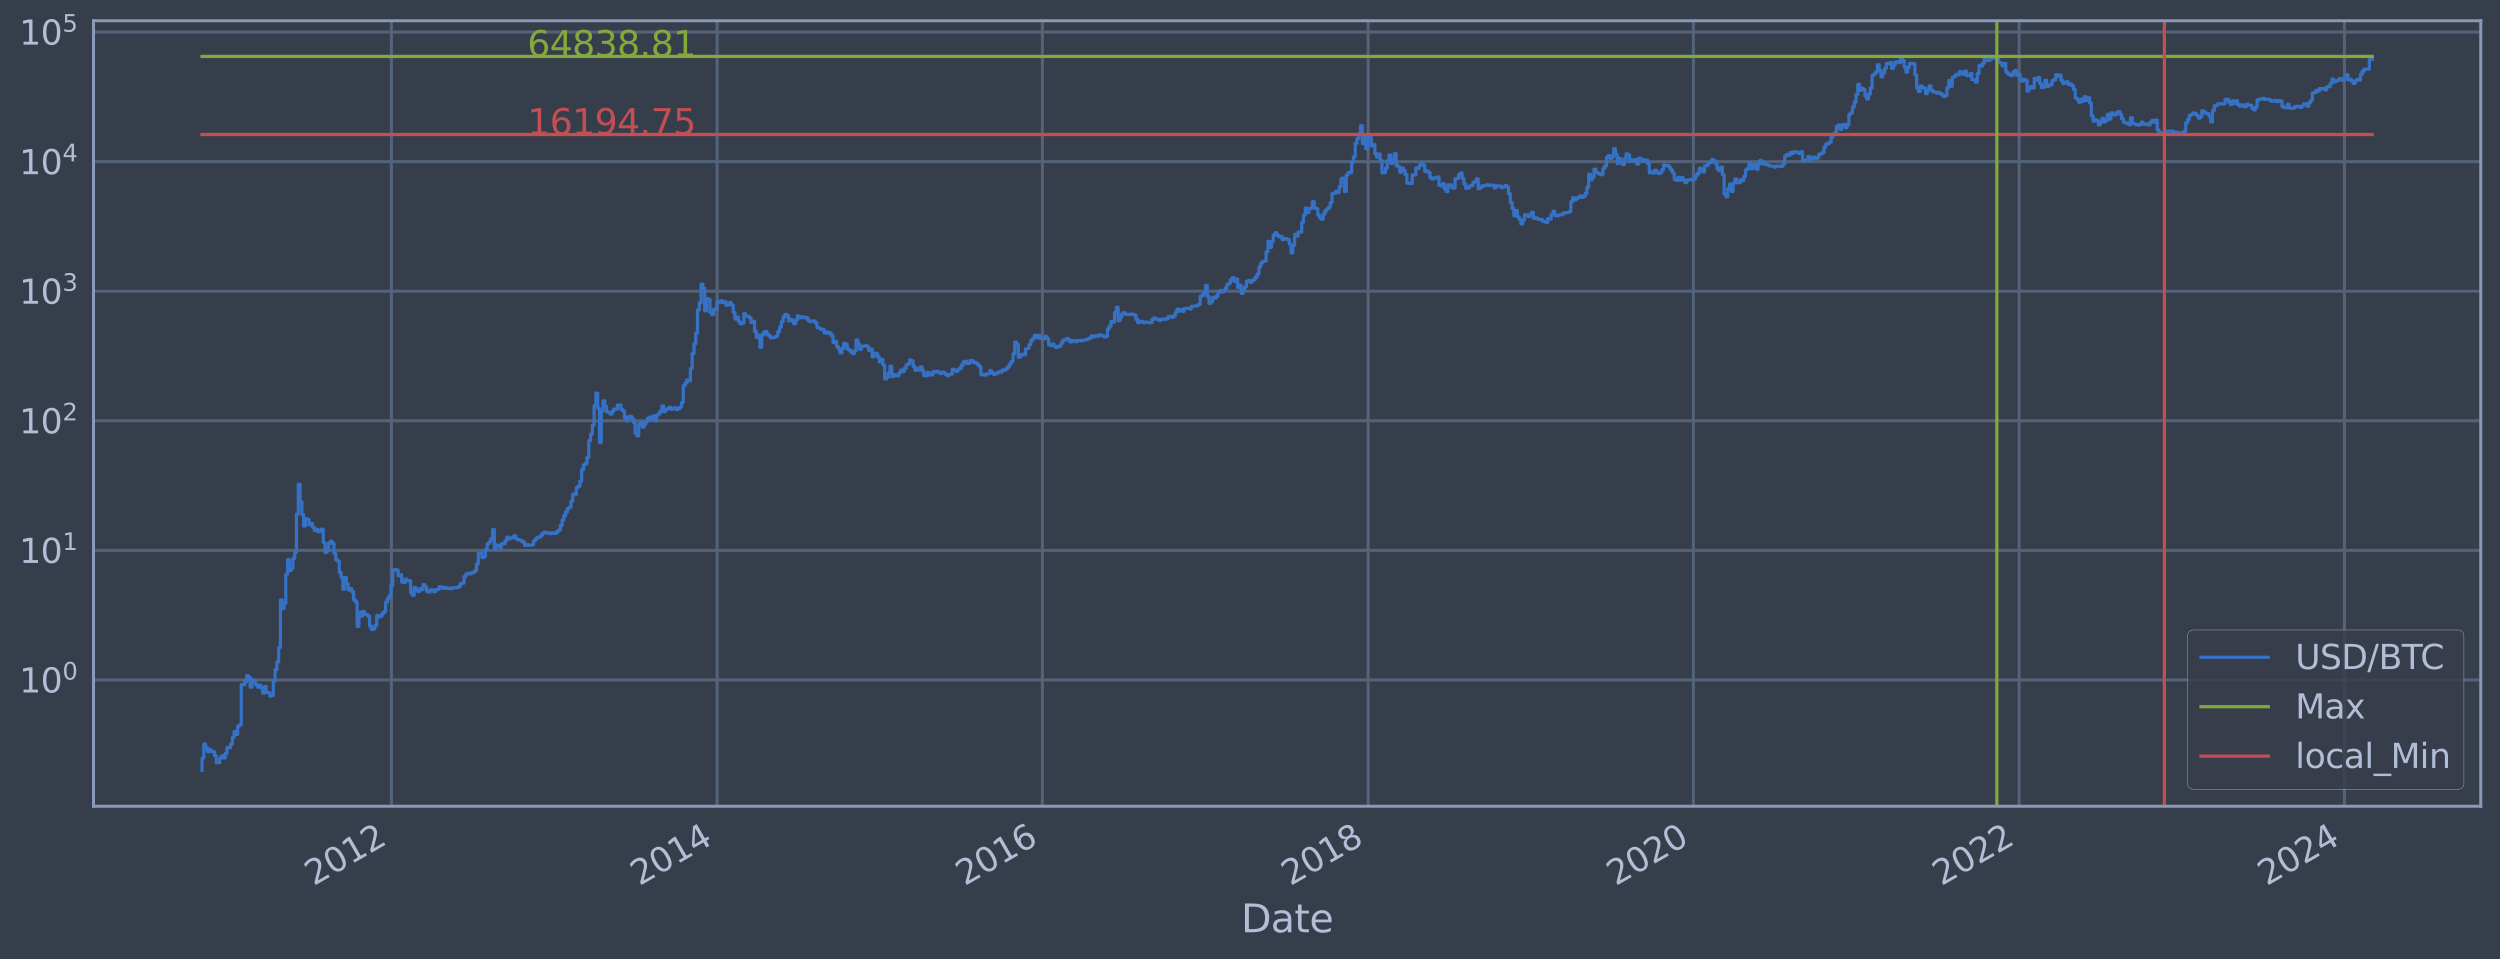 <?xml version="1.0" encoding="utf-8" standalone="no"?>
<!DOCTYPE svg PUBLIC "-//W3C//DTD SVG 1.1//EN"
  "http://www.w3.org/Graphics/SVG/1.1/DTD/svg11.dtd">
<svg xmlns:xlink="http://www.w3.org/1999/xlink" width="934.976pt" height="358.843pt" viewBox="0 0 934.976 358.843" xmlns="http://www.w3.org/2000/svg" version="1.1">
 <defs>
  <style type="text/css">*{stroke-linejoin: round; stroke-linecap: butt}</style>
 </defs>
 <g id="figure_1">
  <g id="patch_1">
   <path d="M 0 358.843 
L 934.976 358.843 
L 934.976 0 
L 0 0 
z
" style="fill: #373e4b"/>
  </g>
  <g id="axes_1">
   <g id="patch_2">
    <path d="M 34.976 301.513 
L 927.776 301.513 
L 927.776 7.753 
L 34.976 7.753 
z
" style="fill: #373e4b"/>
   </g>
   <g id="matplotlib.axis_1">
    <g id="xtick_1">
     <g id="line2d_1">
      <path d="M 146.381 301.513 
L 146.381 7.753 
" clip-path="url(#pa6bbb5bed9)" style="fill: none; stroke: #546379; stroke-width: 1.12; stroke-linecap: square"/>
     </g>
     <g id="line2d_2"/>
     <g id="text_1">
      <!-- 2012 -->
      <g style="fill: #b1bed6" transform="translate(117.3 331.438) rotate(-30) scale(0.126 -0.126)">
       <defs>
        <path id="DejaVuSans-32" d="M 1228 531 
L 3431 531 
L 3431 0 
L 469 0 
L 469 531 
Q 828 903 1448 1529 
Q 2069 2156 2228 2338 
Q 2531 2678 2651 2914 
Q 2772 3150 2772 3378 
Q 2772 3750 2511 3984 
Q 2250 4219 1831 4219 
Q 1534 4219 1204 4116 
Q 875 4013 500 3803 
L 500 4441 
Q 881 4594 1212 4672 
Q 1544 4750 1819 4750 
Q 2544 4750 2975 4387 
Q 3406 4025 3406 3419 
Q 3406 3131 3298 2873 
Q 3191 2616 2906 2266 
Q 2828 2175 2409 1742 
Q 1991 1309 1228 531 
z
" transform="scale(0.016)"/>
        <path id="DejaVuSans-30" d="M 2034 4250 
Q 1547 4250 1301 3770 
Q 1056 3291 1056 2328 
Q 1056 1369 1301 889 
Q 1547 409 2034 409 
Q 2525 409 2770 889 
Q 3016 1369 3016 2328 
Q 3016 3291 2770 3770 
Q 2525 4250 2034 4250 
z
M 2034 4750 
Q 2819 4750 3233 4129 
Q 3647 3509 3647 2328 
Q 3647 1150 3233 529 
Q 2819 -91 2034 -91 
Q 1250 -91 836 529 
Q 422 1150 422 2328 
Q 422 3509 836 4129 
Q 1250 4750 2034 4750 
z
" transform="scale(0.016)"/>
        <path id="DejaVuSans-31" d="M 794 531 
L 1825 531 
L 1825 4091 
L 703 3866 
L 703 4441 
L 1819 4666 
L 2450 4666 
L 2450 531 
L 3481 531 
L 3481 0 
L 794 0 
L 794 531 
z
" transform="scale(0.016)"/>
       </defs>
       <use xlink:href="#DejaVuSans-32"/>
       <use xlink:href="#DejaVuSans-30" x="63.623"/>
       <use xlink:href="#DejaVuSans-31" x="127.246"/>
       <use xlink:href="#DejaVuSans-32" x="190.869"/>
      </g>
     </g>
    </g>
    <g id="xtick_2">
     <g id="line2d_3">
      <path d="M 268.198 301.513 
L 268.198 7.753 
" clip-path="url(#pa6bbb5bed9)" style="fill: none; stroke: #546379; stroke-width: 1.12; stroke-linecap: square"/>
     </g>
     <g id="line2d_4"/>
     <g id="text_2">
      <!-- 2014 -->
      <g style="fill: #b1bed6" transform="translate(239.117 331.438) rotate(-30) scale(0.126 -0.126)">
       <defs>
        <path id="DejaVuSans-34" d="M 2419 4116 
L 825 1625 
L 2419 1625 
L 2419 4116 
z
M 2253 4666 
L 3047 4666 
L 3047 1625 
L 3713 1625 
L 3713 1100 
L 3047 1100 
L 3047 0 
L 2419 0 
L 2419 1100 
L 313 1100 
L 313 1709 
L 2253 4666 
z
" transform="scale(0.016)"/>
       </defs>
       <use xlink:href="#DejaVuSans-32"/>
       <use xlink:href="#DejaVuSans-30" x="63.623"/>
       <use xlink:href="#DejaVuSans-31" x="127.246"/>
       <use xlink:href="#DejaVuSans-34" x="190.869"/>
      </g>
     </g>
    </g>
    <g id="xtick_3">
     <g id="line2d_5">
      <path d="M 389.848 301.513 
L 389.848 7.753 
" clip-path="url(#pa6bbb5bed9)" style="fill: none; stroke: #546379; stroke-width: 1.12; stroke-linecap: square"/>
     </g>
     <g id="line2d_6"/>
     <g id="text_3">
      <!-- 2016 -->
      <g style="fill: #b1bed6" transform="translate(360.767 331.438) rotate(-30) scale(0.126 -0.126)">
       <defs>
        <path id="DejaVuSans-36" d="M 2113 2584 
Q 1688 2584 1439 2293 
Q 1191 2003 1191 1497 
Q 1191 994 1439 701 
Q 1688 409 2113 409 
Q 2538 409 2786 701 
Q 3034 994 3034 1497 
Q 3034 2003 2786 2293 
Q 2538 2584 2113 2584 
z
M 3366 4563 
L 3366 3988 
Q 3128 4100 2886 4159 
Q 2644 4219 2406 4219 
Q 1781 4219 1451 3797 
Q 1122 3375 1075 2522 
Q 1259 2794 1537 2939 
Q 1816 3084 2150 3084 
Q 2853 3084 3261 2657 
Q 3669 2231 3669 1497 
Q 3669 778 3244 343 
Q 2819 -91 2113 -91 
Q 1303 -91 875 529 
Q 447 1150 447 2328 
Q 447 3434 972 4092 
Q 1497 4750 2381 4750 
Q 2619 4750 2861 4703 
Q 3103 4656 3366 4563 
z
" transform="scale(0.016)"/>
       </defs>
       <use xlink:href="#DejaVuSans-32"/>
       <use xlink:href="#DejaVuSans-30" x="63.623"/>
       <use xlink:href="#DejaVuSans-31" x="127.246"/>
       <use xlink:href="#DejaVuSans-36" x="190.869"/>
      </g>
     </g>
    </g>
    <g id="xtick_4">
     <g id="line2d_7">
      <path d="M 511.665 301.513 
L 511.665 7.753 
" clip-path="url(#pa6bbb5bed9)" style="fill: none; stroke: #546379; stroke-width: 1.12; stroke-linecap: square"/>
     </g>
     <g id="line2d_8"/>
     <g id="text_4">
      <!-- 2018 -->
      <g style="fill: #b1bed6" transform="translate(482.584 331.438) rotate(-30) scale(0.126 -0.126)">
       <defs>
        <path id="DejaVuSans-38" d="M 2034 2216 
Q 1584 2216 1326 1975 
Q 1069 1734 1069 1313 
Q 1069 891 1326 650 
Q 1584 409 2034 409 
Q 2484 409 2743 651 
Q 3003 894 3003 1313 
Q 3003 1734 2745 1975 
Q 2488 2216 2034 2216 
z
M 1403 2484 
Q 997 2584 770 2862 
Q 544 3141 544 3541 
Q 544 4100 942 4425 
Q 1341 4750 2034 4750 
Q 2731 4750 3128 4425 
Q 3525 4100 3525 3541 
Q 3525 3141 3298 2862 
Q 3072 2584 2669 2484 
Q 3125 2378 3379 2068 
Q 3634 1759 3634 1313 
Q 3634 634 3220 271 
Q 2806 -91 2034 -91 
Q 1263 -91 848 271 
Q 434 634 434 1313 
Q 434 1759 690 2068 
Q 947 2378 1403 2484 
z
M 1172 3481 
Q 1172 3119 1398 2916 
Q 1625 2713 2034 2713 
Q 2441 2713 2670 2916 
Q 2900 3119 2900 3481 
Q 2900 3844 2670 4047 
Q 2441 4250 2034 4250 
Q 1625 4250 1398 4047 
Q 1172 3844 1172 3481 
z
" transform="scale(0.016)"/>
       </defs>
       <use xlink:href="#DejaVuSans-32"/>
       <use xlink:href="#DejaVuSans-30" x="63.623"/>
       <use xlink:href="#DejaVuSans-31" x="127.246"/>
       <use xlink:href="#DejaVuSans-38" x="190.869"/>
      </g>
     </g>
    </g>
    <g id="xtick_5">
     <g id="line2d_9">
      <path d="M 633.315 301.513 
L 633.315 7.753 
" clip-path="url(#pa6bbb5bed9)" style="fill: none; stroke: #546379; stroke-width: 1.12; stroke-linecap: square"/>
     </g>
     <g id="line2d_10"/>
     <g id="text_5">
      <!-- 2020 -->
      <g style="fill: #b1bed6" transform="translate(604.234 331.438) rotate(-30) scale(0.126 -0.126)">
       <use xlink:href="#DejaVuSans-32"/>
       <use xlink:href="#DejaVuSans-30" x="63.623"/>
       <use xlink:href="#DejaVuSans-32" x="127.246"/>
       <use xlink:href="#DejaVuSans-30" x="190.869"/>
      </g>
     </g>
    </g>
    <g id="xtick_6">
     <g id="line2d_11">
      <path d="M 755.132 301.513 
L 755.132 7.753 
" clip-path="url(#pa6bbb5bed9)" style="fill: none; stroke: #546379; stroke-width: 1.12; stroke-linecap: square"/>
     </g>
     <g id="line2d_12"/>
     <g id="text_6">
      <!-- 2022 -->
      <g style="fill: #b1bed6" transform="translate(726.051 331.438) rotate(-30) scale(0.126 -0.126)">
       <use xlink:href="#DejaVuSans-32"/>
       <use xlink:href="#DejaVuSans-30" x="63.623"/>
       <use xlink:href="#DejaVuSans-32" x="127.246"/>
       <use xlink:href="#DejaVuSans-32" x="190.869"/>
      </g>
     </g>
    </g>
    <g id="xtick_7">
     <g id="line2d_13">
      <path d="M 876.782 301.513 
L 876.782 7.753 
" clip-path="url(#pa6bbb5bed9)" style="fill: none; stroke: #546379; stroke-width: 1.12; stroke-linecap: square"/>
     </g>
     <g id="line2d_14"/>
     <g id="text_7">
      <!-- 2024 -->
      <g style="fill: #b1bed6" transform="translate(847.701 331.438) rotate(-30) scale(0.126 -0.126)">
       <use xlink:href="#DejaVuSans-32"/>
       <use xlink:href="#DejaVuSans-30" x="63.623"/>
       <use xlink:href="#DejaVuSans-32" x="127.246"/>
       <use xlink:href="#DejaVuSans-34" x="190.869"/>
      </g>
     </g>
    </g>
    <g id="text_8">
     <!-- Date -->
     <g style="fill: #b1bed6" transform="translate(464.167 348.649) scale(0.144 -0.144)">
      <defs>
       <path id="DejaVuSans-44" d="M 1259 4147 
L 1259 519 
L 2022 519 
Q 2988 519 3436 956 
Q 3884 1394 3884 2338 
Q 3884 3275 3436 3711 
Q 2988 4147 2022 4147 
L 1259 4147 
z
M 628 4666 
L 1925 4666 
Q 3281 4666 3915 4102 
Q 4550 3538 4550 2338 
Q 4550 1131 3912 565 
Q 3275 0 1925 0 
L 628 0 
L 628 4666 
z
" transform="scale(0.016)"/>
       <path id="DejaVuSans-61" d="M 2194 1759 
Q 1497 1759 1228 1600 
Q 959 1441 959 1056 
Q 959 750 1161 570 
Q 1363 391 1709 391 
Q 2188 391 2477 730 
Q 2766 1069 2766 1631 
L 2766 1759 
L 2194 1759 
z
M 3341 1997 
L 3341 0 
L 2766 0 
L 2766 531 
Q 2569 213 2275 61 
Q 1981 -91 1556 -91 
Q 1019 -91 701 211 
Q 384 513 384 1019 
Q 384 1609 779 1909 
Q 1175 2209 1959 2209 
L 2766 2209 
L 2766 2266 
Q 2766 2663 2505 2880 
Q 2244 3097 1772 3097 
Q 1472 3097 1187 3025 
Q 903 2953 641 2809 
L 641 3341 
Q 956 3463 1253 3523 
Q 1550 3584 1831 3584 
Q 2591 3584 2966 3190 
Q 3341 2797 3341 1997 
z
" transform="scale(0.016)"/>
       <path id="DejaVuSans-74" d="M 1172 4494 
L 1172 3500 
L 2356 3500 
L 2356 3053 
L 1172 3053 
L 1172 1153 
Q 1172 725 1289 603 
Q 1406 481 1766 481 
L 2356 481 
L 2356 0 
L 1766 0 
Q 1100 0 847 248 
Q 594 497 594 1153 
L 594 3053 
L 172 3053 
L 172 3500 
L 594 3500 
L 594 4494 
L 1172 4494 
z
" transform="scale(0.016)"/>
       <path id="DejaVuSans-65" d="M 3597 1894 
L 3597 1613 
L 953 1613 
Q 991 1019 1311 708 
Q 1631 397 2203 397 
Q 2534 397 2845 478 
Q 3156 559 3463 722 
L 3463 178 
Q 3153 47 2828 -22 
Q 2503 -91 2169 -91 
Q 1331 -91 842 396 
Q 353 884 353 1716 
Q 353 2575 817 3079 
Q 1281 3584 2069 3584 
Q 2775 3584 3186 3129 
Q 3597 2675 3597 1894 
z
M 3022 2063 
Q 3016 2534 2758 2815 
Q 2500 3097 2075 3097 
Q 1594 3097 1305 2825 
Q 1016 2553 972 2059 
L 3022 2063 
z
" transform="scale(0.016)"/>
      </defs>
      <use xlink:href="#DejaVuSans-44"/>
      <use xlink:href="#DejaVuSans-61" x="77.002"/>
      <use xlink:href="#DejaVuSans-74" x="138.281"/>
      <use xlink:href="#DejaVuSans-65" x="177.49"/>
     </g>
    </g>
   </g>
   <g id="matplotlib.axis_2">
    <g id="ytick_1">
     <g id="line2d_15">
      <path d="M 34.976 254.288 
L 927.776 254.288 
" clip-path="url(#pa6bbb5bed9)" style="fill: none; stroke: #546379; stroke-width: 1.12; stroke-linecap: square"/>
     </g>
     <g id="line2d_16"/>
     <g id="text_9">
      <!-- $\mathdefault{10^{0}}$ -->
      <g style="fill: #b1bed6" transform="translate(7.2 259.075) scale(0.126 -0.126)">
       <use xlink:href="#DejaVuSans-31" transform="translate(0 0.766)"/>
       <use xlink:href="#DejaVuSans-30" transform="translate(63.623 0.766)"/>
       <use xlink:href="#DejaVuSans-30" transform="translate(128.203 39.047) scale(0.7)"/>
      </g>
     </g>
    </g>
    <g id="ytick_2">
     <g id="line2d_17">
      <path d="M 34.976 205.828 
L 927.776 205.828 
" clip-path="url(#pa6bbb5bed9)" style="fill: none; stroke: #546379; stroke-width: 1.12; stroke-linecap: square"/>
     </g>
     <g id="line2d_18"/>
     <g id="text_10">
      <!-- $\mathdefault{10^{1}}$ -->
      <g style="fill: #b1bed6" transform="translate(7.2 210.615) scale(0.126 -0.126)">
       <use xlink:href="#DejaVuSans-31" transform="translate(0 0.684)"/>
       <use xlink:href="#DejaVuSans-30" transform="translate(63.623 0.684)"/>
       <use xlink:href="#DejaVuSans-31" transform="translate(128.203 38.966) scale(0.7)"/>
      </g>
     </g>
    </g>
    <g id="ytick_3">
     <g id="line2d_19">
      <path d="M 34.976 157.368 
L 927.776 157.368 
" clip-path="url(#pa6bbb5bed9)" style="fill: none; stroke: #546379; stroke-width: 1.12; stroke-linecap: square"/>
     </g>
     <g id="line2d_20"/>
     <g id="text_11">
      <!-- $\mathdefault{10^{2}}$ -->
      <g style="fill: #b1bed6" transform="translate(7.2 162.155) scale(0.126 -0.126)">
       <use xlink:href="#DejaVuSans-31" transform="translate(0 0.766)"/>
       <use xlink:href="#DejaVuSans-30" transform="translate(63.623 0.766)"/>
       <use xlink:href="#DejaVuSans-32" transform="translate(128.203 39.047) scale(0.7)"/>
      </g>
     </g>
    </g>
    <g id="ytick_4">
     <g id="line2d_21">
      <path d="M 34.976 108.907 
L 927.776 108.907 
" clip-path="url(#pa6bbb5bed9)" style="fill: none; stroke: #546379; stroke-width: 1.12; stroke-linecap: square"/>
     </g>
     <g id="line2d_22"/>
     <g id="text_12">
      <!-- $\mathdefault{10^{3}}$ -->
      <g style="fill: #b1bed6" transform="translate(7.2 113.694) scale(0.126 -0.126)">
       <defs>
        <path id="DejaVuSans-33" d="M 2597 2516 
Q 3050 2419 3304 2112 
Q 3559 1806 3559 1356 
Q 3559 666 3084 287 
Q 2609 -91 1734 -91 
Q 1441 -91 1130 -33 
Q 819 25 488 141 
L 488 750 
Q 750 597 1062 519 
Q 1375 441 1716 441 
Q 2309 441 2620 675 
Q 2931 909 2931 1356 
Q 2931 1769 2642 2001 
Q 2353 2234 1838 2234 
L 1294 2234 
L 1294 2753 
L 1863 2753 
Q 2328 2753 2575 2939 
Q 2822 3125 2822 3475 
Q 2822 3834 2567 4026 
Q 2313 4219 1838 4219 
Q 1578 4219 1281 4162 
Q 984 4106 628 3988 
L 628 4550 
Q 988 4650 1302 4700 
Q 1616 4750 1894 4750 
Q 2613 4750 3031 4423 
Q 3450 4097 3450 3541 
Q 3450 3153 3228 2886 
Q 3006 2619 2597 2516 
z
" transform="scale(0.016)"/>
       </defs>
       <use xlink:href="#DejaVuSans-31" transform="translate(0 0.766)"/>
       <use xlink:href="#DejaVuSans-30" transform="translate(63.623 0.766)"/>
       <use xlink:href="#DejaVuSans-33" transform="translate(128.203 39.047) scale(0.7)"/>
      </g>
     </g>
    </g>
    <g id="ytick_5">
     <g id="line2d_23">
      <path d="M 34.976 60.447 
L 927.776 60.447 
" clip-path="url(#pa6bbb5bed9)" style="fill: none; stroke: #546379; stroke-width: 1.12; stroke-linecap: square"/>
     </g>
     <g id="line2d_24"/>
     <g id="text_13">
      <!-- $\mathdefault{10^{4}}$ -->
      <g style="fill: #b1bed6" transform="translate(7.2 65.234) scale(0.126 -0.126)">
       <use xlink:href="#DejaVuSans-31" transform="translate(0 0.684)"/>
       <use xlink:href="#DejaVuSans-30" transform="translate(63.623 0.684)"/>
       <use xlink:href="#DejaVuSans-34" transform="translate(128.203 38.966) scale(0.7)"/>
      </g>
     </g>
    </g>
    <g id="ytick_6">
     <g id="line2d_25">
      <path d="M 34.976 11.987 
L 927.776 11.987 
" clip-path="url(#pa6bbb5bed9)" style="fill: none; stroke: #546379; stroke-width: 1.12; stroke-linecap: square"/>
     </g>
     <g id="line2d_26"/>
     <g id="text_14">
      <!-- $\mathdefault{10^{5}}$ -->
      <g style="fill: #b1bed6" transform="translate(7.2 16.774) scale(0.126 -0.126)">
       <defs>
        <path id="DejaVuSans-35" d="M 691 4666 
L 3169 4666 
L 3169 4134 
L 1269 4134 
L 1269 2991 
Q 1406 3038 1543 3061 
Q 1681 3084 1819 3084 
Q 2600 3084 3056 2656 
Q 3513 2228 3513 1497 
Q 3513 744 3044 326 
Q 2575 -91 1722 -91 
Q 1428 -91 1123 -41 
Q 819 9 494 109 
L 494 744 
Q 775 591 1075 516 
Q 1375 441 1709 441 
Q 2250 441 2565 725 
Q 2881 1009 2881 1497 
Q 2881 1984 2565 2268 
Q 2250 2553 1709 2553 
Q 1456 2553 1204 2497 
Q 953 2441 691 2322 
L 691 4666 
z
" transform="scale(0.016)"/>
       </defs>
       <use xlink:href="#DejaVuSans-31" transform="translate(0 0.684)"/>
       <use xlink:href="#DejaVuSans-30" transform="translate(63.623 0.684)"/>
       <use xlink:href="#DejaVuSans-35" transform="translate(128.203 38.966) scale(0.7)"/>
      </g>
     </g>
    </g>
    <g id="ytick_7">
     <g id="line2d_27"/>
    </g>
    <g id="ytick_8">
     <g id="line2d_28"/>
    </g>
    <g id="ytick_9">
     <g id="line2d_29"/>
    </g>
    <g id="ytick_10">
     <g id="line2d_30"/>
    </g>
    <g id="ytick_11">
     <g id="line2d_31"/>
    </g>
    <g id="ytick_12">
     <g id="line2d_32"/>
    </g>
    <g id="ytick_13">
     <g id="line2d_33"/>
    </g>
    <g id="ytick_14">
     <g id="line2d_34"/>
    </g>
    <g id="ytick_15">
     <g id="line2d_35"/>
    </g>
    <g id="ytick_16">
     <g id="line2d_36"/>
    </g>
    <g id="ytick_17">
     <g id="line2d_37"/>
    </g>
    <g id="ytick_18">
     <g id="line2d_38"/>
    </g>
    <g id="ytick_19">
     <g id="line2d_39"/>
    </g>
    <g id="ytick_20">
     <g id="line2d_40"/>
    </g>
    <g id="ytick_21">
     <g id="line2d_41"/>
    </g>
    <g id="ytick_22">
     <g id="line2d_42"/>
    </g>
    <g id="ytick_23">
     <g id="line2d_43"/>
    </g>
    <g id="ytick_24">
     <g id="line2d_44"/>
    </g>
    <g id="ytick_25">
     <g id="line2d_45"/>
    </g>
    <g id="ytick_26">
     <g id="line2d_46"/>
    </g>
    <g id="ytick_27">
     <g id="line2d_47"/>
    </g>
    <g id="ytick_28">
     <g id="line2d_48"/>
    </g>
    <g id="ytick_29">
     <g id="line2d_49"/>
    </g>
    <g id="ytick_30">
     <g id="line2d_50"/>
    </g>
    <g id="ytick_31">
     <g id="line2d_51"/>
    </g>
    <g id="ytick_32">
     <g id="line2d_52"/>
    </g>
    <g id="ytick_33">
     <g id="line2d_53"/>
    </g>
    <g id="ytick_34">
     <g id="line2d_54"/>
    </g>
    <g id="ytick_35">
     <g id="line2d_55"/>
    </g>
    <g id="ytick_36">
     <g id="line2d_56"/>
    </g>
    <g id="ytick_37">
     <g id="line2d_57"/>
    </g>
    <g id="ytick_38">
     <g id="line2d_58"/>
    </g>
    <g id="ytick_39">
     <g id="line2d_59"/>
    </g>
    <g id="ytick_40">
     <g id="line2d_60"/>
    </g>
    <g id="ytick_41">
     <g id="line2d_61"/>
    </g>
    <g id="ytick_42">
     <g id="line2d_62"/>
    </g>
    <g id="ytick_43">
     <g id="line2d_63"/>
    </g>
    <g id="ytick_44">
     <g id="line2d_64"/>
    </g>
    <g id="ytick_45">
     <g id="line2d_65"/>
    </g>
    <g id="ytick_46">
     <g id="line2d_66"/>
    </g>
    <g id="ytick_47">
     <g id="line2d_67"/>
    </g>
    <g id="ytick_48">
     <g id="line2d_68"/>
    </g>
    <g id="ytick_49">
     <g id="line2d_69"/>
    </g>
    <g id="ytick_50">
     <g id="line2d_70"/>
    </g>
    <g id="ytick_51">
     <g id="line2d_71"/>
    </g>
    <g id="ytick_52">
     <g id="line2d_72"/>
    </g>
    <g id="ytick_53">
     <g id="line2d_73"/>
    </g>
    <g id="ytick_54">
     <g id="line2d_74"/>
    </g>
   </g>
   <g id="line2d_75">
    <path d="M 75.558 288.16 
L 75.558 283.464 
L 76.224 283.464 
L 76.224 278.268 
L 76.891 278.268 
L 76.891 279.627 
L 77.558 279.627 
L 77.558 281.079 
L 78.224 281.079 
L 78.224 280.34 
L 78.891 280.34 
L 78.891 281.079 
L 80.224 281.079 
L 80.224 282.638 
L 80.89 282.638 
L 80.89 285.219 
L 82.224 285.219 
L 82.224 283.464 
L 82.89 283.464 
L 82.89 282.638 
L 83.557 282.638 
L 83.557 283.464 
L 84.223 283.464 
L 84.223 281.844 
L 84.89 281.844 
L 84.89 279.627 
L 86.223 279.627 
L 86.223 278.268 
L 86.89 278.268 
L 86.89 275.79 
L 87.556 275.79 
L 87.556 273.572 
L 88.223 273.572 
L 88.223 274.652 
L 88.889 274.652 
L 88.889 271.566 
L 89.556 271.566 
L 89.556 271.093 
L 90.222 271.093 
L 90.222 256.043 
L 91.556 256.043 
L 91.556 254.929 
L 92.222 254.929 
L 92.222 252.668 
L 92.889 252.668 
L 92.889 253.261 
L 93.555 253.261 
L 93.555 256.978 
L 94.222 256.978 
L 94.222 254.288 
L 94.889 254.288 
L 94.889 254.929 
L 95.555 254.929 
L 95.555 256.043 
L 96.222 256.043 
L 96.222 256.978 
L 96.888 256.978 
L 96.888 256.273 
L 97.555 256.273 
L 97.555 257.219 
L 98.221 257.219 
L 98.221 259.249 
L 98.888 259.249 
L 98.888 256.74 
L 99.555 256.74 
L 99.555 258.984 
L 100.888 258.984 
L 100.888 260.342 
L 101.554 260.342 
L 101.554 260.064 
L 102.221 260.064 
L 102.221 254.713 
L 102.887 254.713 
L 102.887 250.451 
L 103.554 250.451 
L 103.554 247.509 
L 104.221 247.509 
L 104.221 242.152 
L 104.887 242.152 
L 104.887 224.388 
L 105.554 224.388 
L 105.554 227.565 
L 106.22 227.565 
L 106.22 225.591 
L 106.887 225.591 
L 106.887 214.733 
L 107.553 214.733 
L 107.553 209.322 
L 108.22 209.322 
L 108.22 213.394 
L 108.887 213.394 
L 108.887 212.538 
L 109.553 212.538 
L 109.553 208.807 
L 110.22 208.807 
L 110.22 206.534 
L 110.886 206.534 
L 110.886 192.264 
L 111.553 192.264 
L 111.553 181.126 
L 112.219 181.126 
L 112.219 187.703 
L 112.886 187.703 
L 112.886 192.464 
L 113.553 192.464 
L 113.553 196.754 
L 114.219 196.754 
L 114.219 193.954 
L 114.886 193.954 
L 114.886 194.231 
L 115.552 194.231 
L 115.552 196.281 
L 116.219 196.281 
L 116.219 195.805 
L 116.886 195.805 
L 116.886 197.196 
L 117.552 197.196 
L 117.552 198.374 
L 118.219 198.374 
L 118.219 197.95 
L 118.885 197.95 
L 118.885 198.852 
L 119.552 198.852 
L 119.552 198.597 
L 120.218 198.597 
L 120.218 197.892 
L 120.885 197.892 
L 120.885 202.886 
L 121.552 202.886 
L 121.552 206.556 
L 122.218 206.556 
L 122.218 205.976 
L 122.885 205.976 
L 122.885 203.144 
L 123.551 203.144 
L 123.551 202.434 
L 124.218 202.434 
L 124.218 203.256 
L 124.884 203.256 
L 124.884 206.952 
L 125.551 206.952 
L 125.551 209.347 
L 126.218 209.347 
L 126.218 209.825 
L 126.884 209.825 
L 126.884 214.069 
L 127.551 214.069 
L 127.551 215.922 
L 128.217 215.922 
L 128.217 220.332 
L 128.884 220.332 
L 128.884 215.956 
L 129.55 215.956 
L 129.55 218.448 
L 130.217 218.448 
L 130.217 220.67 
L 130.884 220.67 
L 130.884 220.165 
L 131.55 220.165 
L 131.55 221.319 
L 132.217 221.319 
L 132.217 224.286 
L 132.883 224.286 
L 132.883 225.059 
L 133.55 225.059 
L 133.55 234.259 
L 134.216 234.259 
L 134.216 229.033 
L 134.883 229.033 
L 134.883 230.476 
L 135.55 230.476 
L 135.55 228.656 
L 136.216 228.656 
L 136.216 229.677 
L 136.883 229.677 
L 136.883 229.874 
L 137.549 229.874 
L 137.549 230.409 
L 138.216 230.409 
L 138.216 234.178 
L 138.883 234.178 
L 138.883 235.429 
L 139.549 235.429 
L 139.549 235.173 
L 140.216 235.173 
L 140.216 233.857 
L 140.882 233.857 
L 140.882 230.207 
L 141.549 230.207 
L 141.549 230.75 
L 142.215 230.75 
L 142.215 230.341 
L 142.882 230.341 
L 142.882 229.417 
L 143.549 229.417 
L 143.549 228.781 
L 144.215 228.781 
L 144.215 225.217 
L 144.882 225.217 
L 144.882 223.836 
L 145.548 223.836 
L 145.548 222.774 
L 146.215 222.774 
L 146.215 218.913 
L 146.881 218.913 
L 146.881 213.155 
L 147.548 213.155 
L 147.548 213.036 
L 148.215 213.036 
L 148.215 213.214 
L 148.881 213.214 
L 148.881 215.319 
L 149.548 215.319 
L 149.548 214.991 
L 150.214 214.991 
L 150.214 217.658 
L 150.881 217.658 
L 150.881 217.843 
L 151.547 217.843 
L 151.547 216.614 
L 152.214 216.614 
L 152.214 217.147 
L 153.547 217.22 
L 153.547 221.54 
L 154.214 221.54 
L 154.214 222.633 
L 154.88 222.633 
L 154.88 219.712 
L 155.547 219.712 
L 155.547 220.5 
L 156.213 220.5 
L 156.213 221.231 
L 156.88 221.231 
L 156.88 220.206 
L 157.547 220.206 
L 157.547 220.5 
L 158.213 220.5 
L 158.213 218.641 
L 158.88 218.641 
L 158.88 219.469 
L 159.546 219.469 
L 159.546 221.231 
L 160.213 221.231 
L 160.213 221.407 
L 160.88 221.407 
L 160.88 220.67 
L 162.213 220.585 
L 162.213 221.275 
L 162.879 221.275 
L 162.879 220.542 
L 164.212 220.458 
L 164.212 219.429 
L 164.879 219.429 
L 164.879 219.631 
L 165.546 219.631 
L 165.546 220.04 
L 166.212 220.04 
L 166.212 219.671 
L 166.879 219.671 
L 166.879 219.999 
L 168.212 219.999 
L 168.212 220.206 
L 168.878 220.206 
L 168.878 219.875 
L 170.878 219.794 
L 170.878 219.671 
L 171.545 219.671 
L 171.545 219.309 
L 172.211 219.309 
L 172.211 218.181 
L 173.544 218.106 
L 173.544 215.652 
L 174.211 215.652 
L 174.211 214.701 
L 174.878 214.701 
L 174.878 214.445 
L 175.544 214.445 
L 175.544 214.636 
L 176.211 214.636 
L 176.211 214.225 
L 176.877 214.225 
L 176.877 214.069 
L 177.544 214.069 
L 177.544 213.394 
L 178.21 213.394 
L 178.21 210.922 
L 178.877 210.922 
L 178.877 206.974 
L 179.544 206.974 
L 179.544 206.841 
L 180.21 206.841 
L 180.21 208.518 
L 180.877 208.518 
L 180.877 208.162 
L 181.543 208.162 
L 181.543 205.577 
L 182.21 205.577 
L 182.21 203.386 
L 182.876 203.386 
L 182.876 202.704 
L 183.543 202.704 
L 183.543 201.471 
L 184.21 201.471 
L 184.21 198.037 
L 184.876 198.037 
L 184.876 205.287 
L 185.543 205.287 
L 185.543 203.841 
L 186.209 203.841 
L 186.209 203.995 
L 186.876 203.995 
L 186.876 204.761 
L 187.543 204.761 
L 187.543 203.311 
L 188.876 203.368 
L 188.876 202.273 
L 189.542 202.273 
L 189.542 200.914 
L 190.209 200.914 
L 190.209 201.505 
L 190.875 201.505 
L 190.875 201.199 
L 191.542 201.199 
L 191.542 200.997 
L 192.209 200.997 
L 192.209 200.355 
L 192.875 200.355 
L 192.875 201.471 
L 193.542 201.471 
L 193.542 201.816 
L 194.208 201.816 
L 194.208 202.026 
L 194.875 202.026 
L 194.875 202.344 
L 195.541 202.344 
L 195.541 202.777 
L 196.208 202.777 
L 196.208 203.956 
L 196.875 203.956 
L 196.875 203.707 
L 197.541 203.707 
L 197.541 203.879 
L 198.874 203.918 
L 198.874 203.688 
L 199.541 203.688 
L 199.541 202.309 
L 200.207 202.309 
L 200.207 201.437 
L 200.874 201.437 
L 200.874 200.93 
L 202.207 200.864 
L 202.207 200.161 
L 202.874 200.161 
L 202.874 199.434 
L 203.54 199.434 
L 203.54 199.049 
L 204.207 199.049 
L 204.207 199.31 
L 205.54 199.202 
L 205.54 199.59 
L 206.207 199.59 
L 206.207 199.279 
L 206.873 199.279 
L 206.873 199.481 
L 208.206 199.449 
L 208.206 198.761 
L 208.873 198.761 
L 208.873 198.285 
L 209.54 198.285 
L 209.54 196.563 
L 210.206 196.563 
L 210.206 194.5 
L 210.873 194.5 
L 210.873 192.835 
L 211.539 192.835 
L 211.539 191.473 
L 212.206 191.473 
L 212.206 190.213 
L 212.872 190.213 
L 212.872 189.688 
L 213.539 189.688 
L 213.539 187.429 
L 214.206 187.429 
L 214.206 184.768 
L 214.872 184.768 
L 214.872 184.939 
L 215.539 184.939 
L 215.539 182.345 
L 216.205 182.345 
L 216.205 181.881 
L 216.872 181.881 
L 216.872 179.918 
L 217.538 179.918 
L 217.538 175.625 
L 218.205 175.625 
L 218.205 173.894 
L 218.872 173.894 
L 218.872 173.321 
L 219.538 173.321 
L 219.538 171.082 
L 220.205 171.082 
L 220.205 164.799 
L 220.871 164.799 
L 220.871 162.385 
L 221.538 162.385 
L 221.538 159.008 
L 222.204 159.008 
L 222.204 151.685 
L 222.871 151.685 
L 222.871 147.046 
L 223.538 147.046 
L 223.538 152.688 
L 224.204 152.688 
L 224.204 165.453 
L 224.871 165.453 
L 224.871 153.721 
L 225.537 153.721 
L 225.537 149.914 
L 226.204 149.914 
L 226.204 152.09 
L 226.87 152.09 
L 226.87 154.063 
L 227.537 154.063 
L 227.537 154.248 
L 228.204 154.248 
L 228.204 154.853 
L 228.87 154.853 
L 228.87 153.886 
L 229.537 153.886 
L 229.537 152.956 
L 230.87 153.062 
L 230.87 151.526 
L 232.203 151.477 
L 232.203 153.11 
L 232.87 153.11 
L 232.87 153.712 
L 233.536 153.712 
L 233.536 156.121 
L 234.203 156.121 
L 234.203 157.372 
L 234.869 157.372 
L 234.869 155.867 
L 235.536 155.867 
L 235.536 155.68 
L 236.203 155.68 
L 236.203 156.542 
L 236.869 156.542 
L 236.869 157.954 
L 237.536 157.954 
L 237.536 162.053 
L 238.202 162.053 
L 238.202 163.008 
L 238.869 163.008 
L 238.869 158.672 
L 239.535 158.672 
L 239.535 157.998 
L 240.202 157.998 
L 240.202 159.728 
L 240.869 159.728 
L 240.869 158.556 
L 241.535 158.556 
L 241.535 157.643 
L 242.202 157.643 
L 242.202 156.417 
L 242.868 156.417 
L 242.868 155.999 
L 243.535 155.999 
L 243.535 156.786 
L 244.201 156.786 
L 244.201 155.486 
L 244.868 155.486 
L 244.868 157.429 
L 245.535 157.429 
L 245.535 155.28 
L 246.201 155.28 
L 246.201 154.743 
L 246.868 154.743 
L 246.868 153.795 
L 247.534 153.795 
L 247.534 151.831 
L 248.201 151.831 
L 248.201 153.954 
L 248.867 153.954 
L 248.867 153.179 
L 249.534 153.179 
L 249.534 152.832 
L 250.201 152.832 
L 250.201 152.317 
L 250.867 152.317 
L 250.867 153.023 
L 251.534 153.023 
L 251.534 152.73 
L 252.2 152.73 
L 252.2 152.462 
L 252.867 152.462 
L 252.867 153.193 
L 253.534 153.193 
L 253.534 152.82 
L 254.2 152.82 
L 254.2 152.24 
L 254.867 152.24 
L 254.867 150.56 
L 255.533 150.56 
L 255.533 144.293 
L 256.2 144.293 
L 256.2 143.277 
L 256.866 143.277 
L 256.866 142.066 
L 257.533 142.066 
L 257.533 142.466 
L 258.2 142.466 
L 258.2 137.866 
L 258.866 137.866 
L 258.866 132.24 
L 259.533 132.24 
L 259.533 128.563 
L 260.199 128.563 
L 260.199 124.575 
L 260.866 124.575 
L 260.866 115.916 
L 261.532 115.916 
L 261.532 113.224 
L 262.199 113.224 
L 262.199 106.262 
L 262.866 106.262 
L 262.866 107.876 
L 263.532 107.876 
L 263.532 116.237 
L 264.199 116.237 
L 264.199 111.672 
L 264.865 111.672 
L 264.865 112.009 
L 265.532 112.009 
L 265.532 116.861 
L 266.198 116.861 
L 266.198 117.653 
L 266.865 117.653 
L 266.865 115.705 
L 267.532 115.705 
L 267.532 115.473 
L 268.198 115.473 
L 268.198 112.861 
L 268.865 112.861 
L 268.865 112.999 
L 269.531 112.999 
L 269.531 112.476 
L 270.198 112.476 
L 270.198 113.157 
L 270.864 113.157 
L 270.864 112.884 
L 271.531 112.884 
L 271.531 114.136 
L 272.198 114.136 
L 272.198 113.986 
L 272.864 113.986 
L 272.864 113.159 
L 273.531 113.159 
L 273.531 114.11 
L 274.197 114.11 
L 274.197 116.797 
L 274.864 116.797 
L 274.864 119.31 
L 275.531 119.31 
L 275.531 118.633 
L 276.197 118.633 
L 276.197 120.39 
L 276.864 120.39 
L 276.864 121.128 
L 277.53 121.128 
L 277.53 120.831 
L 278.197 120.831 
L 278.197 117.314 
L 278.863 117.314 
L 278.863 118.303 
L 280.197 118.267 
L 280.197 118.809 
L 280.863 118.809 
L 280.863 120.631 
L 281.53 120.631 
L 281.53 120.163 
L 282.196 120.163 
L 282.196 123.921 
L 282.863 123.921 
L 282.863 126.228 
L 283.529 126.228 
L 283.529 125.342 
L 284.196 125.342 
L 284.196 129.889 
L 284.863 129.889 
L 284.863 125.267 
L 285.529 125.267 
L 285.529 124.262 
L 286.196 124.262 
L 286.196 123.984 
L 286.862 123.984 
L 286.862 125.183 
L 287.529 125.183 
L 287.529 125.618 
L 288.195 125.618 
L 288.195 126.342 
L 289.529 126.3 
L 289.529 126.069 
L 290.195 126.069 
L 290.195 125.754 
L 290.862 125.754 
L 290.862 124.001 
L 291.528 124.001 
L 291.528 122.352 
L 292.195 122.352 
L 292.195 120.335 
L 292.861 120.335 
L 292.861 118.608 
L 293.528 118.608 
L 293.528 117.605 
L 294.195 117.605 
L 294.195 118.012 
L 294.861 118.012 
L 294.861 119.957 
L 295.528 119.957 
L 295.528 119.379 
L 296.194 119.379 
L 296.194 119.978 
L 296.861 119.978 
L 296.861 121.082 
L 297.528 121.082 
L 297.528 119.659 
L 298.194 119.659 
L 298.194 118.125 
L 298.861 118.125 
L 298.861 118.821 
L 299.527 118.821 
L 299.527 118.498 
L 300.194 118.498 
L 300.194 118.83 
L 300.86 118.83 
L 300.86 118.631 
L 301.527 118.631 
L 301.527 118.953 
L 302.194 118.953 
L 302.194 119.881 
L 302.86 119.881 
L 302.86 120.298 
L 303.527 120.298 
L 303.527 120.065 
L 304.86 120.048 
L 304.86 120.774 
L 305.526 120.774 
L 305.526 122.513 
L 306.193 122.513 
L 306.193 122.718 
L 306.86 122.718 
L 306.86 123.16 
L 308.193 123.219 
L 308.193 124.515 
L 308.859 124.515 
L 308.859 124.097 
L 309.526 124.097 
L 309.526 124.648 
L 310.192 124.648 
L 310.192 124.49 
L 310.859 124.49 
L 310.859 125.531 
L 311.526 125.531 
L 311.526 128.131 
L 312.192 128.131 
L 312.192 127.662 
L 312.859 127.662 
L 312.859 129.613 
L 313.525 129.613 
L 313.525 130.473 
L 314.192 130.473 
L 314.192 131.983 
L 314.858 131.983 
L 314.858 130.295 
L 315.525 130.295 
L 315.525 128.465 
L 316.192 128.465 
L 316.192 128.755 
L 316.858 128.755 
L 316.858 130.573 
L 317.525 130.573 
L 317.525 130.948 
L 318.191 130.948 
L 318.191 131.749 
L 318.858 131.749 
L 318.858 132.226 
L 319.525 132.226 
L 319.525 131.187 
L 320.191 131.187 
L 320.191 127.155 
L 320.858 127.155 
L 320.858 128.731 
L 321.524 128.731 
L 321.524 130.616 
L 322.191 130.616 
L 322.191 129.573 
L 322.857 129.573 
L 322.857 129.439 
L 323.524 129.439 
L 323.524 129.292 
L 324.191 129.292 
L 324.191 129.547 
L 324.857 129.547 
L 324.857 131.075 
L 325.524 131.075 
L 325.524 130.538 
L 326.19 130.538 
L 326.19 133.403 
L 326.857 133.403 
L 326.857 132.114 
L 327.523 132.114 
L 327.523 132.244 
L 328.19 132.244 
L 328.19 133.488 
L 328.857 133.488 
L 328.857 135.319 
L 329.523 135.319 
L 329.523 134.388 
L 330.19 134.388 
L 330.19 136.489 
L 330.856 136.489 
L 330.856 141.732 
L 331.523 141.732 
L 331.523 141.159 
L 332.189 141.159 
L 332.189 139.501 
L 332.856 139.501 
L 332.856 136.975 
L 333.523 136.975 
L 333.523 140.846 
L 334.189 140.846 
L 334.189 140.141 
L 334.856 140.141 
L 334.856 140.401 
L 335.522 140.401 
L 335.522 140.552 
L 336.189 140.552 
L 336.189 139.43 
L 336.855 139.43 
L 336.855 138.442 
L 337.522 138.442 
L 337.522 138.948 
L 338.189 138.948 
L 338.189 137.791 
L 338.855 137.791 
L 338.855 136.459 
L 339.522 136.459 
L 339.522 136.077 
L 340.188 136.077 
L 340.188 134.607 
L 340.855 134.607 
L 340.855 135.012 
L 341.522 135.012 
L 341.522 137.089 
L 342.188 137.089 
L 342.188 138.508 
L 342.855 138.508 
L 342.855 137.836 
L 343.521 137.836 
L 343.521 138.381 
L 344.188 138.381 
L 344.188 137.216 
L 344.854 137.216 
L 344.854 138.681 
L 345.521 138.681 
L 345.521 140.488 
L 346.854 140.523 
L 346.854 139.31 
L 347.521 139.31 
L 347.521 140.18 
L 348.854 140.243 
L 348.854 138.989 
L 349.52 138.989 
L 349.52 139.193 
L 350.187 139.193 
L 350.187 138.859 
L 350.854 138.859 
L 350.854 139.174 
L 351.52 139.174 
L 351.52 139.71 
L 352.187 139.71 
L 352.187 139.14 
L 352.853 139.14 
L 352.853 139.358 
L 353.52 139.358 
L 353.52 139.991 
L 354.186 139.991 
L 354.186 140.5 
L 354.853 140.5 
L 354.853 140.053 
L 355.52 140.053 
L 355.52 139.875 
L 356.186 139.875 
L 356.186 138.085 
L 356.853 138.085 
L 356.853 138.53 
L 357.519 138.53 
L 357.519 138.925 
L 358.186 138.925 
L 358.186 138.204 
L 358.852 138.204 
L 358.852 137.693 
L 359.519 137.693 
L 359.519 136.578 
L 360.186 136.578 
L 360.186 135.332 
L 360.852 135.332 
L 360.852 135.111 
L 361.519 135.111 
L 361.519 135.945 
L 362.852 135.851 
L 362.852 134.756 
L 363.518 134.756 
L 363.518 135.072 
L 364.185 135.072 
L 364.185 135.614 
L 364.852 135.614 
L 364.852 135.749 
L 365.518 135.749 
L 365.518 136.387 
L 366.185 136.387 
L 366.185 137.142 
L 366.851 137.142 
L 366.851 140.184 
L 367.518 140.184 
L 367.518 140.009 
L 368.185 140.009 
L 368.185 140.29 
L 368.851 140.29 
L 368.851 139.815 
L 370.184 139.771 
L 370.184 138.576 
L 370.851 138.576 
L 370.851 139.41 
L 371.517 139.41 
L 371.517 139.992 
L 372.184 139.992 
L 372.184 139.823 
L 372.851 139.823 
L 372.851 139.475 
L 373.517 139.475 
L 373.517 139.018 
L 374.184 139.018 
L 374.184 139.139 
L 374.85 139.139 
L 374.85 138.354 
L 376.183 138.447 
L 376.183 137.876 
L 376.85 137.876 
L 376.85 137.174 
L 377.517 137.174 
L 377.517 136.127 
L 378.183 136.127 
L 378.183 135.201 
L 378.85 135.201 
L 378.85 132.357 
L 379.516 132.357 
L 379.516 127.956 
L 380.183 127.956 
L 380.183 128.886 
L 380.849 128.886 
L 380.849 133.625 
L 381.516 133.625 
L 381.516 132.956 
L 382.183 132.956 
L 382.183 132.503 
L 382.849 132.503 
L 382.849 132.66 
L 383.516 132.66 
L 383.516 130.526 
L 384.182 130.526 
L 384.182 130.259 
L 384.849 130.259 
L 384.849 128.89 
L 385.515 128.89 
L 385.515 127.341 
L 386.182 127.341 
L 386.182 126.504 
L 386.849 126.504 
L 386.849 125.407 
L 387.515 125.407 
L 387.515 126.265 
L 388.182 126.265 
L 388.182 125.457 
L 388.848 125.457 
L 388.848 126.512 
L 390.182 126.535 
L 390.182 126.706 
L 390.848 126.706 
L 390.848 125.786 
L 391.515 125.786 
L 391.515 126.692 
L 392.181 126.692 
L 392.181 128.969 
L 392.848 128.969 
L 392.848 129.188 
L 393.514 129.188 
L 393.514 128.635 
L 394.181 128.635 
L 394.181 129.46 
L 394.848 129.46 
L 394.848 129.92 
L 395.514 129.92 
L 395.514 129.55 
L 396.181 129.55 
L 396.181 129.381 
L 396.847 129.381 
L 396.847 128.233 
L 397.514 128.233 
L 397.514 127.166 
L 398.847 127.202 
L 398.847 126.592 
L 399.514 126.592 
L 399.514 127.04 
L 400.18 127.04 
L 400.18 127.894 
L 400.847 127.894 
L 400.847 127.366 
L 402.18 127.417 
L 402.18 127.777 
L 402.846 127.777 
L 402.846 127.346 
L 404.18 127.318 
L 404.18 127.481 
L 404.846 127.481 
L 404.846 127.24 
L 406.179 127.167 
L 406.179 127.033 
L 406.846 127.033 
L 406.846 126.696 
L 407.512 126.696 
L 407.512 126.38 
L 408.179 126.38 
L 408.179 125.623 
L 408.846 125.623 
L 408.846 125.934 
L 409.512 125.934 
L 409.512 125.573 
L 410.179 125.573 
L 410.179 125.742 
L 410.845 125.742 
L 410.845 125.22 
L 411.512 125.22 
L 411.512 125.442 
L 412.179 125.442 
L 412.179 125.569 
L 412.845 125.569 
L 412.845 126.033 
L 413.512 126.033 
L 413.512 125.774 
L 414.178 125.774 
L 414.178 123.025 
L 414.845 123.025 
L 414.845 121.954 
L 415.511 121.954 
L 415.511 120.237 
L 416.178 120.237 
L 416.178 120.446 
L 416.845 120.446 
L 416.845 116.864 
L 417.511 116.864 
L 417.511 114.907 
L 418.178 114.907 
L 418.178 119.912 
L 418.844 119.912 
L 418.844 118.625 
L 419.511 118.625 
L 419.511 117.4 
L 420.177 117.4 
L 420.177 116.963 
L 420.844 116.963 
L 420.844 117.557 
L 422.844 117.61 
L 422.844 117.414 
L 423.51 117.414 
L 423.51 117.605 
L 424.177 117.605 
L 424.177 117.795 
L 424.843 117.795 
L 424.843 119.464 
L 425.51 119.464 
L 425.51 120.638 
L 426.177 120.638 
L 426.177 120.192 
L 427.51 120.251 
L 427.51 120.704 
L 428.176 120.704 
L 428.176 120.472 
L 429.509 120.526 
L 429.509 120.682 
L 430.843 120.664 
L 430.843 119.374 
L 431.509 119.374 
L 431.509 118.912 
L 432.176 118.912 
L 432.176 119.345 
L 433.509 119.403 
L 433.509 119.867 
L 434.176 119.867 
L 434.176 119.421 
L 436.175 119.408 
L 436.175 119.157 
L 436.842 119.157 
L 436.842 118.46 
L 437.508 118.46 
L 437.508 118.334 
L 438.175 118.334 
L 438.175 118.668 
L 438.842 118.668 
L 438.842 118.171 
L 439.508 118.171 
L 439.508 116.842 
L 440.175 116.842 
L 440.175 115.629 
L 440.841 115.629 
L 440.841 116.31 
L 441.508 116.31 
L 441.508 115.777 
L 442.174 115.777 
L 442.174 116.403 
L 442.841 116.403 
L 442.841 115.334 
L 444.841 115.328 
L 444.841 115.53 
L 445.507 115.53 
L 445.507 114.601 
L 446.84 114.504 
L 446.84 114.458 
L 447.507 114.458 
L 447.507 114.248 
L 448.174 114.248 
L 448.174 113.841 
L 448.84 113.841 
L 448.84 110.802 
L 449.507 110.802 
L 449.507 110.427 
L 450.173 110.427 
L 450.173 109.661 
L 450.84 109.661 
L 450.84 106.727 
L 451.506 106.727 
L 451.506 110.881 
L 452.173 110.881 
L 452.173 113.459 
L 452.84 113.459 
L 452.84 112.815 
L 453.506 112.815 
L 453.506 111.227 
L 454.173 111.227 
L 454.173 111.512 
L 454.839 111.512 
L 454.839 110.694 
L 455.506 110.694 
L 455.506 109.259 
L 456.173 109.259 
L 456.173 108.675 
L 456.839 108.675 
L 456.839 109.218 
L 457.506 109.218 
L 457.506 108.882 
L 458.172 108.882 
L 458.172 107.79 
L 458.839 107.79 
L 458.839 106.428 
L 459.505 106.428 
L 459.505 105.959 
L 460.172 105.959 
L 460.172 104.637 
L 460.839 104.637 
L 460.839 103.86 
L 461.505 103.86 
L 461.505 105.209 
L 462.172 105.209 
L 462.172 104.368 
L 462.838 104.368 
L 462.838 107.517 
L 463.505 107.517 
L 463.505 106.654 
L 464.171 106.654 
L 464.171 109.727 
L 464.838 109.727 
L 464.838 108.087 
L 465.505 108.087 
L 465.505 107.288 
L 466.171 107.288 
L 466.171 105.18 
L 466.838 105.18 
L 466.838 104.896 
L 467.504 104.896 
L 467.504 105.597 
L 468.171 105.597 
L 468.171 105.049 
L 468.837 105.049 
L 468.837 104.495 
L 469.504 104.495 
L 469.504 103.58 
L 470.171 103.58 
L 470.171 102.517 
L 470.837 102.517 
L 470.837 99.858 
L 471.504 99.858 
L 471.504 98.354 
L 472.17 98.354 
L 472.17 97.828 
L 472.837 97.828 
L 472.837 97.629 
L 473.503 97.629 
L 473.503 94.227 
L 474.17 94.227 
L 474.17 90.295 
L 474.837 90.295 
L 474.837 92.531 
L 475.503 92.531 
L 475.503 90.395 
L 476.17 90.395 
L 476.17 88.01 
L 476.836 88.01 
L 476.836 87.05 
L 477.503 87.05 
L 477.503 87.957 
L 478.17 87.957 
L 478.17 88.558 
L 478.836 88.558 
L 478.836 88.328 
L 479.503 88.328 
L 479.503 89.606 
L 480.169 89.606 
L 480.169 89.275 
L 481.502 89.207 
L 481.502 89.599 
L 482.169 89.599 
L 482.169 91.278 
L 482.836 91.278 
L 482.836 94.613 
L 483.502 94.613 
L 483.502 91.699 
L 484.169 91.699 
L 484.169 87.63 
L 484.835 87.63 
L 484.835 88.345 
L 485.502 88.345 
L 485.502 86.77 
L 486.835 86.817 
L 486.835 83.098 
L 487.502 83.098 
L 487.502 80.435 
L 488.168 80.435 
L 488.168 77.842 
L 488.835 77.842 
L 488.835 79.446 
L 489.501 79.446 
L 489.501 78.054 
L 490.168 78.054 
L 490.168 77.837 
L 490.834 77.837 
L 490.834 75.424 
L 491.501 75.424 
L 491.501 77.797 
L 492.168 77.797 
L 492.168 78.059 
L 492.834 78.059 
L 492.834 80.453 
L 493.501 80.453 
L 493.501 81.495 
L 494.167 81.495 
L 494.167 81.943 
L 494.834 81.943 
L 494.834 80.092 
L 495.5 80.092 
L 495.5 78.884 
L 496.167 78.884 
L 496.167 78.169 
L 496.834 78.169 
L 496.834 77.538 
L 497.5 77.538 
L 497.5 75.797 
L 498.167 75.797 
L 498.167 72.308 
L 499.5 72.288 
L 499.5 71.55 
L 500.167 71.55 
L 500.167 72.021 
L 500.833 72.021 
L 500.833 69.787 
L 501.5 69.787 
L 501.5 66.881 
L 502.166 66.881 
L 502.166 66.59 
L 502.833 66.59 
L 502.833 71.587 
L 503.499 71.587 
L 503.499 65.492 
L 504.166 65.492 
L 504.166 64.514 
L 505.499 64.591 
L 505.499 60.618 
L 506.166 60.618 
L 506.166 58.609 
L 506.832 58.609 
L 506.832 53.602 
L 507.499 53.602 
L 507.499 51.817 
L 508.165 51.817 
L 508.165 50.025 
L 508.832 50.025 
L 508.832 47.037 
L 509.499 47.037 
L 509.499 53.704 
L 510.165 53.704 
L 510.165 50.983 
L 510.832 50.983 
L 510.832 55.562 
L 511.498 55.562 
L 511.498 51.859 
L 512.165 51.859 
L 512.165 50.303 
L 512.831 50.303 
L 512.831 54.468 
L 513.498 54.468 
L 513.498 54.047 
L 514.165 54.047 
L 514.165 57.494 
L 514.831 57.494 
L 514.831 58.766 
L 515.498 58.766 
L 515.498 57.632 
L 516.164 57.632 
L 516.164 60.022 
L 516.831 60.022 
L 516.831 64.618 
L 518.164 64.508 
L 518.164 62.91 
L 518.831 62.91 
L 518.831 60.075 
L 519.497 60.075 
L 519.497 57.976 
L 520.164 57.976 
L 520.164 61.089 
L 520.83 61.089 
L 520.83 59.76 
L 521.497 59.76 
L 521.497 57.475 
L 522.163 57.475 
L 522.163 61.919 
L 522.83 61.919 
L 522.83 62.363 
L 523.497 62.363 
L 523.497 64.374 
L 524.163 64.374 
L 524.163 62.876 
L 524.83 62.876 
L 524.83 63.784 
L 525.496 63.784 
L 525.496 65.274 
L 526.163 65.274 
L 526.163 68.479 
L 526.83 68.479 
L 526.83 68.605 
L 528.163 68.612 
L 528.163 65.421 
L 529.496 65.389 
L 529.496 62.828 
L 530.162 62.828 
L 530.162 62.97 
L 530.829 62.97 
L 530.829 61.753 
L 531.496 61.753 
L 531.496 60.973 
L 532.162 60.973 
L 532.162 61.819 
L 532.829 61.819 
L 532.829 64.125 
L 533.495 64.125 
L 533.495 63.939 
L 534.162 63.939 
L 534.162 64.516 
L 534.828 64.516 
L 534.828 66.468 
L 535.495 66.468 
L 535.495 66.943 
L 536.162 66.943 
L 536.162 66.531 
L 537.495 66.514 
L 537.495 66.18 
L 538.161 66.18 
L 538.161 69.343 
L 538.828 69.343 
L 538.828 69.55 
L 539.494 69.55 
L 539.494 68.685 
L 540.161 68.685 
L 540.161 70.654 
L 540.828 70.654 
L 540.828 71.63 
L 541.494 71.63 
L 541.494 69.108 
L 542.827 69.101 
L 542.827 70.074 
L 543.494 70.074 
L 543.494 70.343 
L 544.16 70.343 
L 544.16 66.867 
L 545.494 66.765 
L 545.494 65.302 
L 546.16 65.302 
L 546.16 64.697 
L 546.827 64.697 
L 546.827 66.742 
L 547.493 66.742 
L 547.493 68.818 
L 548.16 68.818 
L 548.16 70.414 
L 548.827 70.414 
L 548.827 70.269 
L 549.493 70.269 
L 549.493 69.557 
L 550.16 69.557 
L 550.16 69.43 
L 550.826 69.43 
L 550.826 68.253 
L 551.493 68.253 
L 551.493 67.897 
L 552.159 67.897 
L 552.159 66.901 
L 552.826 66.901 
L 552.826 70.562 
L 553.493 70.562 
L 553.493 70.084 
L 554.159 70.084 
L 554.159 69.522 
L 555.492 69.526 
L 555.492 69.245 
L 556.159 69.245 
L 556.159 69.101 
L 556.825 69.101 
L 556.825 69.445 
L 557.492 69.445 
L 557.492 69.276 
L 558.825 69.253 
L 558.825 70.288 
L 559.492 70.288 
L 559.492 69.482 
L 560.825 69.533 
L 560.825 69.604 
L 561.491 69.604 
L 561.491 70.166 
L 562.158 70.166 
L 562.158 69.967 
L 562.825 69.967 
L 562.825 69.395 
L 563.491 69.395 
L 563.491 69.812 
L 564.158 69.812 
L 564.158 72.43 
L 564.824 72.43 
L 564.824 75.681 
L 565.491 75.681 
L 565.491 77.952 
L 566.157 77.952 
L 566.157 80.654 
L 566.824 80.654 
L 566.824 78.764 
L 567.491 78.764 
L 567.491 81.118 
L 568.157 81.118 
L 568.157 82.017 
L 568.824 82.017 
L 568.824 83.728 
L 569.49 83.728 
L 569.49 82.204 
L 570.157 82.204 
L 570.157 80.265 
L 570.824 80.265 
L 570.824 80.692 
L 571.49 80.692 
L 571.49 80.976 
L 572.157 80.976 
L 572.157 80.096 
L 572.823 80.096 
L 572.823 79.357 
L 573.49 79.357 
L 573.49 81.68 
L 574.156 81.68 
L 574.156 81.472 
L 574.823 81.472 
L 574.823 81.799 
L 575.49 81.799 
L 575.49 82.023 
L 576.823 82.088 
L 576.823 82.723 
L 578.156 82.808 
L 578.156 83.184 
L 578.822 83.184 
L 578.822 81.777 
L 579.489 81.777 
L 579.489 81.901 
L 580.156 81.901 
L 580.156 80.122 
L 580.822 80.122 
L 580.822 79.009 
L 581.489 79.009 
L 581.489 80.628 
L 582.822 80.73 
L 582.822 80.336 
L 584.155 80.367 
L 584.155 80.068 
L 584.822 80.068 
L 584.822 79.579 
L 586.821 79.478 
L 586.821 79.139 
L 587.488 79.139 
L 587.488 75.412 
L 588.154 75.412 
L 588.154 73.933 
L 588.821 73.933 
L 588.821 74.731 
L 589.488 74.731 
L 589.488 74.223 
L 590.154 74.223 
L 590.154 73.772 
L 590.821 73.772 
L 590.821 73.283 
L 591.487 73.283 
L 591.487 73.804 
L 592.154 73.804 
L 592.154 73.454 
L 592.821 73.454 
L 592.821 72.335 
L 593.487 72.335 
L 593.487 70.011 
L 594.154 70.011 
L 594.154 65.163 
L 594.82 65.163 
L 594.82 67.172 
L 595.487 67.172 
L 595.487 66.151 
L 596.153 66.151 
L 596.153 63.271 
L 596.82 63.271 
L 596.82 64.439 
L 597.487 64.439 
L 597.487 64.791 
L 598.153 64.791 
L 598.153 65.148 
L 598.82 65.148 
L 598.82 65.361 
L 599.486 65.361 
L 599.486 62.996 
L 600.153 62.996 
L 600.153 62.016 
L 600.819 62.016 
L 600.819 58.799 
L 601.486 58.799 
L 601.486 58.189 
L 602.153 58.189 
L 602.153 59.263 
L 602.819 59.263 
L 602.819 58.527 
L 603.486 58.527 
L 603.486 55.605 
L 604.152 55.605 
L 604.152 57.71 
L 604.819 57.71 
L 604.819 61.144 
L 605.485 61.144 
L 605.485 59.246 
L 606.152 59.246 
L 606.152 60.712 
L 606.819 60.712 
L 606.819 61.524 
L 607.485 61.524 
L 607.485 59.361 
L 608.152 59.361 
L 608.152 57.569 
L 608.818 57.569 
L 608.818 57.908 
L 609.485 57.908 
L 609.485 60.412 
L 610.151 60.412 
L 610.151 59.789 
L 610.818 59.789 
L 610.818 60.213 
L 611.485 60.213 
L 611.485 59.702 
L 612.151 59.702 
L 612.151 61.355 
L 612.818 61.355 
L 612.818 59.179 
L 613.484 59.179 
L 613.484 59.446 
L 614.151 59.446 
L 614.151 60.115 
L 614.818 60.115 
L 614.818 59.804 
L 616.151 59.874 
L 616.151 61.124 
L 616.817 61.124 
L 616.817 64.639 
L 617.484 64.639 
L 617.484 64.311 
L 618.15 64.311 
L 618.15 64.758 
L 618.817 64.758 
L 618.817 63.651 
L 619.484 63.651 
L 619.484 64.41 
L 620.15 64.41 
L 620.15 64.942 
L 620.817 64.942 
L 620.817 64.566 
L 621.483 64.566 
L 621.483 63.459 
L 622.15 63.459 
L 622.15 61.675 
L 622.816 61.675 
L 622.816 61.972 
L 624.15 61.877 
L 624.15 62.578 
L 624.816 62.578 
L 624.816 63.542 
L 625.483 63.542 
L 625.483 64.685 
L 626.149 64.685 
L 626.149 67.11 
L 626.816 67.11 
L 626.816 67.467 
L 627.482 67.467 
L 627.482 66.34 
L 628.149 66.34 
L 628.149 67.382 
L 628.816 67.382 
L 628.816 66.439 
L 629.482 66.439 
L 629.482 67.393 
L 630.149 67.393 
L 630.149 68.319 
L 630.815 68.319 
L 630.815 67.39 
L 631.482 67.39 
L 631.482 67.213 
L 632.148 67.213 
L 632.148 67.067 
L 632.815 67.067 
L 632.815 67.432 
L 633.482 67.432 
L 633.482 66.922 
L 634.148 66.922 
L 634.148 65.628 
L 634.815 65.628 
L 634.815 64.868 
L 635.481 64.868 
L 635.481 62.899 
L 636.148 62.899 
L 636.148 63.324 
L 636.815 63.324 
L 636.815 64.299 
L 637.481 64.299 
L 637.481 62.02 
L 638.814 61.942 
L 638.814 60.968 
L 639.481 60.968 
L 639.481 60.755 
L 640.147 60.755 
L 640.147 59.686 
L 640.814 59.686 
L 640.814 60.07 
L 641.481 60.07 
L 641.481 61.154 
L 642.147 61.154 
L 642.147 63.172 
L 642.814 63.172 
L 642.814 63.783 
L 643.48 63.783 
L 643.48 62.508 
L 644.147 62.508 
L 644.147 65.323 
L 644.813 65.323 
L 644.813 72.616 
L 645.48 72.616 
L 645.48 73.581 
L 646.147 73.581 
L 646.147 70.542 
L 646.813 70.542 
L 646.813 68.88 
L 647.48 68.88 
L 647.48 71.604 
L 648.146 71.604 
L 648.146 68.536 
L 648.813 68.536 
L 648.813 66.946 
L 649.479 66.946 
L 649.479 68.338 
L 650.813 68.342 
L 650.813 67.188 
L 651.479 67.188 
L 651.479 67.564 
L 652.146 67.564 
L 652.146 65.95 
L 652.812 65.95 
L 652.812 63.551 
L 653.479 63.551 
L 653.479 62.933 
L 654.145 62.933 
L 654.145 60.826 
L 654.812 60.826 
L 654.812 63.103 
L 655.479 63.103 
L 655.479 61.781 
L 656.145 61.781 
L 656.145 61.503 
L 656.812 61.503 
L 656.812 63.304 
L 657.478 63.304 
L 657.478 61.374 
L 658.145 61.374 
L 658.145 60.022 
L 658.812 60.022 
L 658.812 61.254 
L 659.478 61.254 
L 659.478 60.926 
L 660.145 60.926 
L 660.145 61.585 
L 661.478 61.627 
L 661.478 62.009 
L 662.811 62.109 
L 662.811 62.236 
L 663.478 62.236 
L 663.478 62.496 
L 664.144 62.496 
L 664.144 62.074 
L 665.477 62.12 
L 665.477 62.217 
L 666.81 62.169 
L 666.81 61.278 
L 667.477 61.278 
L 667.477 58.36 
L 668.144 58.36 
L 668.144 57.793 
L 668.81 57.793 
L 668.81 58.073 
L 669.477 58.073 
L 669.477 57.022 
L 670.143 57.022 
L 670.143 57.372 
L 670.81 57.372 
L 670.81 56.761 
L 672.143 56.847 
L 672.143 57.028 
L 672.81 57.028 
L 672.81 57.442 
L 673.476 57.442 
L 673.476 56.745 
L 674.143 56.745 
L 674.143 60.114 
L 674.809 60.114 
L 674.809 59.973 
L 675.476 59.973 
L 675.476 59.762 
L 676.142 59.762 
L 676.142 58.549 
L 676.809 58.549 
L 676.809 59.56 
L 677.476 59.56 
L 677.476 59.037 
L 678.142 59.037 
L 678.142 58.748 
L 678.809 58.748 
L 678.809 59.317 
L 679.475 59.317 
L 679.475 59.081 
L 680.142 59.081 
L 680.142 57.733 
L 680.809 57.733 
L 680.809 57.499 
L 681.475 57.499 
L 681.475 57.039 
L 682.142 57.039 
L 682.142 55.015 
L 682.808 55.015 
L 682.808 53.896 
L 683.475 53.896 
L 683.475 53.653 
L 684.141 53.653 
L 684.141 53.133 
L 684.808 53.133 
L 684.808 51.236 
L 685.475 51.236 
L 685.475 50.17 
L 686.141 50.17 
L 686.141 49.623 
L 686.808 49.623 
L 686.808 47.288 
L 687.474 47.288 
L 687.474 46.749 
L 688.141 46.749 
L 688.141 48.392 
L 688.807 48.392 
L 688.807 46.689 
L 689.474 46.689 
L 689.474 46.525 
L 690.141 46.525 
L 690.141 47.789 
L 690.807 47.789 
L 690.807 46.635 
L 691.474 46.635 
L 691.474 42.78 
L 692.14 42.78 
L 692.14 42.176 
L 692.807 42.176 
L 692.807 39.982 
L 693.473 39.982 
L 693.473 38.144 
L 694.14 38.144 
L 694.14 35.319 
L 694.807 35.319 
L 694.807 31.543 
L 695.473 31.543 
L 695.473 33.756 
L 696.14 33.756 
L 696.14 33.01 
L 696.806 33.01 
L 696.806 33.477 
L 697.473 33.477 
L 697.473 35.902 
L 698.139 35.902 
L 698.139 37.034 
L 698.806 37.034 
L 698.806 35.233 
L 699.473 35.233 
L 699.473 32.911 
L 700.139 32.911 
L 700.139 28.164 
L 700.806 28.164 
L 700.806 27.667 
L 701.472 27.667 
L 701.472 26.932 
L 702.139 26.932 
L 702.139 24.189 
L 702.806 24.189 
L 702.806 26.314 
L 703.472 26.314 
L 703.472 28.739 
L 704.139 28.739 
L 704.139 27.238 
L 704.805 27.238 
L 704.805 25.629 
L 705.472 25.629 
L 705.472 23.724 
L 706.138 23.724 
L 706.138 23.865 
L 706.805 23.865 
L 706.805 23.42 
L 707.472 23.42 
L 707.472 25.545 
L 708.138 25.545 
L 708.138 24.271 
L 708.805 24.271 
L 708.805 23.186 
L 709.471 23.186 
L 709.471 23.072 
L 710.138 23.072 
L 710.138 23.414 
L 710.804 23.414 
L 710.804 21.527 
L 711.471 21.527 
L 711.471 22.707 
L 712.138 22.707 
L 712.138 25.03 
L 712.804 25.03 
L 712.804 26.968 
L 713.471 26.968 
L 713.471 25.118 
L 714.137 25.118 
L 714.137 23.739 
L 715.47 23.677 
L 715.47 23.91 
L 716.137 23.91 
L 716.137 27.995 
L 716.804 27.995 
L 716.804 32.932 
L 717.47 32.932 
L 717.47 34.23 
L 718.137 34.23 
L 718.137 32.106 
L 718.803 32.106 
L 718.803 32.736 
L 719.47 32.736 
L 719.47 32.977 
L 720.136 32.977 
L 720.136 35.035 
L 720.803 35.035 
L 720.803 33.786 
L 721.47 33.786 
L 721.47 32.172 
L 722.136 32.172 
L 722.136 33.728 
L 722.803 33.728 
L 722.803 34.3 
L 723.469 34.3 
L 723.469 34.411 
L 724.136 34.411 
L 724.136 34.78 
L 724.802 34.78 
L 724.802 34.561 
L 725.469 34.561 
L 725.469 34.994 
L 726.136 34.994 
L 726.136 35.438 
L 726.802 35.438 
L 726.802 36.11 
L 727.469 36.11 
L 727.469 35.773 
L 728.135 35.773 
L 728.135 32.732 
L 728.802 32.732 
L 728.802 30.137 
L 729.469 30.137 
L 729.469 32.274 
L 730.135 32.274 
L 730.135 28.964 
L 730.802 28.964 
L 730.802 28.508 
L 731.468 28.508 
L 731.468 27.852 
L 732.135 27.852 
L 732.135 27.996 
L 732.801 27.996 
L 732.801 26.777 
L 733.468 26.777 
L 733.468 26.976 
L 734.135 26.976 
L 734.135 27.808 
L 734.801 27.808 
L 734.801 26.597 
L 735.468 26.597 
L 735.468 28.294 
L 736.801 28.303 
L 736.801 27.528 
L 737.467 27.528 
L 737.467 29.797 
L 738.801 29.84 
L 738.801 30.746 
L 739.467 30.746 
L 739.467 27.554 
L 740.134 27.554 
L 740.134 24.438 
L 740.8 24.438 
L 740.8 24.713 
L 741.467 24.713 
L 741.467 23.671 
L 742.133 23.671 
L 742.133 22.057 
L 742.8 22.057 
L 742.8 22.495 
L 743.467 22.495 
L 743.467 22.617 
L 744.133 22.617 
L 744.133 22.139 
L 744.8 22.139 
L 744.8 21.726 
L 745.466 21.726 
L 745.466 21.613 
L 746.133 21.613 
L 746.133 21.106 
L 746.799 21.106 
L 746.799 21.517 
L 747.466 21.517 
L 747.466 23.403 
L 748.133 23.403 
L 748.133 23.605 
L 748.799 23.605 
L 748.799 24.645 
L 749.466 24.645 
L 749.466 23.733 
L 750.132 23.733 
L 750.132 26.837 
L 750.799 26.837 
L 750.799 27.584 
L 751.466 27.584 
L 751.466 27.986 
L 752.132 27.986 
L 752.132 28.251 
L 752.799 28.251 
L 752.799 27.028 
L 753.465 27.028 
L 753.465 26.378 
L 754.132 26.378 
L 754.132 28.144 
L 754.798 28.144 
L 754.798 27.731 
L 755.465 27.731 
L 755.465 29.69 
L 756.132 29.69 
L 756.132 30.32 
L 756.798 30.32 
L 756.798 29.701 
L 757.465 29.701 
L 757.465 30.054 
L 758.131 30.054 
L 758.131 34.039 
L 758.798 34.039 
L 758.798 33.013 
L 759.464 33.013 
L 759.464 32.396 
L 760.131 32.396 
L 760.131 32.86 
L 760.798 32.86 
L 760.798 29.345 
L 761.464 29.345 
L 761.464 30.044 
L 762.131 30.044 
L 762.131 29.01 
L 762.797 29.01 
L 762.797 31.211 
L 763.464 31.211 
L 763.464 32.747 
L 764.13 32.747 
L 764.13 32.515 
L 764.797 32.515 
L 764.797 30.013 
L 765.464 30.013 
L 765.464 32.333 
L 766.13 32.333 
L 766.13 31.944 
L 766.797 31.944 
L 766.797 31.632 
L 767.463 31.632 
L 767.463 30.133 
L 768.13 30.133 
L 768.13 29.796 
L 768.796 29.796 
L 768.796 27.941 
L 769.463 27.941 
L 769.463 28.542 
L 770.13 28.542 
L 770.13 28.052 
L 770.796 28.052 
L 770.796 30.105 
L 771.463 30.105 
L 771.463 31.218 
L 772.129 31.218 
L 772.129 31.068 
L 772.796 31.068 
L 772.796 30.56 
L 773.463 30.56 
L 773.463 31.554 
L 774.129 31.554 
L 774.129 31.393 
L 774.796 31.393 
L 774.796 32.07 
L 775.462 32.07 
L 775.462 33.481 
L 776.129 33.481 
L 776.129 36.633 
L 776.795 36.633 
L 776.795 37.274 
L 777.462 37.274 
L 777.462 38.272 
L 778.129 38.272 
L 778.129 37.131 
L 778.795 37.131 
L 778.795 37.899 
L 779.462 37.899 
L 779.462 36.155 
L 780.128 36.155 
L 780.128 37.55 
L 780.795 37.55 
L 780.795 36.556 
L 781.461 36.556 
L 781.461 38.52 
L 782.128 38.52 
L 782.128 43.333 
L 782.795 43.333 
L 782.795 45.298 
L 783.461 45.298 
L 783.461 44.744 
L 784.128 44.744 
L 784.128 45.133 
L 784.794 45.133 
L 784.794 46.689 
L 785.461 46.689 
L 785.461 45.669 
L 786.127 45.669 
L 786.127 44.256 
L 786.794 44.256 
L 786.794 45.625 
L 787.461 45.625 
L 787.461 45.06 
L 788.127 45.06 
L 788.127 42.777 
L 788.794 42.777 
L 788.794 44.533 
L 789.46 44.533 
L 789.46 42.205 
L 790.127 42.205 
L 790.127 42.934 
L 791.46 42.966 
L 791.46 42.057 
L 792.127 42.057 
L 792.127 41.748 
L 792.793 41.748 
L 792.793 42.741 
L 793.46 42.741 
L 793.46 44.432 
L 794.126 44.432 
L 794.126 45.615 
L 794.793 45.615 
L 794.793 46.078 
L 796.126 46.034 
L 796.126 46.631 
L 796.793 46.631 
L 796.793 44.051 
L 797.459 44.051 
L 797.459 46.183 
L 798.126 46.183 
L 798.126 46.347 
L 798.792 46.347 
L 798.792 46.63 
L 799.459 46.63 
L 799.459 46.823 
L 800.126 46.823 
L 800.126 46.593 
L 800.792 46.593 
L 800.792 45.683 
L 801.459 45.683 
L 801.459 46.455 
L 802.792 46.518 
L 802.792 46.339 
L 803.458 46.339 
L 803.458 46.75 
L 804.125 46.75 
L 804.125 45.753 
L 804.792 45.753 
L 804.792 45.017 
L 805.458 45.017 
L 805.458 45.698 
L 806.125 45.698 
L 806.125 44.912 
L 806.791 44.912 
L 806.791 48.609 
L 807.458 48.609 
L 807.458 49.796 
L 808.124 49.796 
L 808.124 49.675 
L 808.791 49.675 
L 808.791 50.301 
L 809.458 50.301 
L 809.458 49.967 
L 810.124 49.967 
L 810.124 49.069 
L 812.79 49.025 
L 812.79 49.733 
L 813.457 49.733 
L 813.457 49.398 
L 814.79 49.481 
L 814.79 49.858 
L 816.123 49.763 
L 816.123 49.496 
L 816.79 49.496 
L 816.79 49.043 
L 817.457 49.043 
L 817.457 45.929 
L 818.123 45.929 
L 818.123 44.687 
L 818.79 44.687 
L 818.79 43.127 
L 819.456 43.127 
L 819.456 42.836 
L 820.123 42.836 
L 820.123 42.237 
L 820.789 42.237 
L 820.789 42.506 
L 821.456 42.506 
L 821.456 43.135 
L 822.123 43.135 
L 822.123 44.202 
L 822.789 44.202 
L 822.789 43.652 
L 823.456 43.652 
L 823.456 41.467 
L 824.122 41.467 
L 824.122 41.86 
L 824.789 41.86 
L 824.789 42.409 
L 826.122 42.494 
L 826.122 43.464 
L 826.789 43.464 
L 826.789 45.624 
L 827.455 45.624 
L 827.455 41.36 
L 828.122 41.36 
L 828.122 39.562 
L 828.788 39.562 
L 828.788 39.306 
L 829.455 39.306 
L 829.455 38.778 
L 830.788 38.753 
L 830.788 38.927 
L 832.121 38.834 
L 832.121 37.162 
L 833.454 37.103 
L 833.454 38.163 
L 834.121 38.163 
L 834.121 39.088 
L 834.787 39.088 
L 834.787 37.694 
L 835.454 37.694 
L 835.454 38.713 
L 836.121 38.713 
L 836.121 37.654 
L 836.787 37.654 
L 836.787 39.05 
L 837.454 39.05 
L 837.454 39.711 
L 838.12 39.711 
L 838.12 39.235 
L 838.787 39.235 
L 838.787 39.734 
L 839.454 39.734 
L 839.454 39.955 
L 840.12 39.955 
L 840.12 38.971 
L 840.787 38.971 
L 840.787 39.348 
L 842.12 39.354 
L 842.12 40.457 
L 842.786 40.457 
L 842.786 41.056 
L 843.453 41.056 
L 843.453 40.066 
L 844.12 40.066 
L 844.12 37.393 
L 844.786 37.393 
L 844.786 37.14 
L 845.453 37.14 
L 845.453 36.998 
L 846.119 36.998 
L 846.119 36.789 
L 846.786 36.789 
L 846.786 37.176 
L 847.452 37.176 
L 847.452 37.053 
L 848.786 37.158 
L 848.786 37.465 
L 849.452 37.465 
L 849.452 37.91 
L 850.785 37.811 
L 850.785 37.549 
L 851.452 37.549 
L 851.452 38.004 
L 852.118 38.004 
L 852.118 37.633 
L 852.785 37.633 
L 852.785 37.834 
L 853.452 37.834 
L 853.452 39.808 
L 854.118 39.808 
L 854.118 40.238 
L 855.451 40.298 
L 855.451 38.981 
L 856.118 38.981 
L 856.118 40.444 
L 858.118 40.473 
L 858.118 39.908 
L 858.784 39.908 
L 858.784 39.728 
L 859.451 39.728 
L 859.451 39.872 
L 860.117 39.872 
L 860.117 40.166 
L 860.784 40.166 
L 860.784 39.566 
L 861.451 39.566 
L 861.451 38.931 
L 862.784 38.825 
L 862.784 39.732 
L 863.45 39.732 
L 863.45 38.393 
L 864.117 38.393 
L 864.117 37.55 
L 864.783 37.55 
L 864.783 34.752 
L 865.45 34.752 
L 865.45 34.636 
L 866.117 34.636 
L 866.117 33.818 
L 866.783 33.818 
L 866.783 34.053 
L 867.45 34.053 
L 867.45 33.086 
L 868.116 33.086 
L 868.116 33.2 
L 869.449 33.127 
L 869.449 33.601 
L 870.116 33.601 
L 870.116 32.461 
L 871.449 32.424 
L 871.449 31.284 
L 872.116 31.284 
L 872.116 29.604 
L 872.782 29.604 
L 872.782 30.63 
L 873.449 30.63 
L 873.449 30.277 
L 874.115 30.277 
L 874.115 30.113 
L 874.782 30.113 
L 874.782 29.389 
L 875.449 29.389 
L 875.449 29.52 
L 876.115 29.52 
L 876.115 30.12 
L 876.782 30.12 
L 876.782 29.175 
L 877.448 29.175 
L 877.448 27.89 
L 878.115 27.89 
L 878.115 29.826 
L 878.781 29.826 
L 878.781 29.684 
L 879.448 29.684 
L 879.448 30.416 
L 880.115 30.416 
L 880.115 31.235 
L 880.781 31.235 
L 880.781 30.229 
L 881.448 30.229 
L 881.448 29.719 
L 882.114 29.719 
L 882.114 29.92 
L 882.781 29.92 
L 882.781 27.817 
L 883.447 27.817 
L 883.447 26.685 
L 884.114 26.685 
L 884.114 25.877 
L 886.114 25.86 
L 886.114 22.331 
L 886.78 22.331 
L 886.78 22.091 
L 887.194 22.091 
L 887.194 22.091 
" clip-path="url(#pa6bbb5bed9)" style="fill: none; stroke: #3572c6; stroke-width: 1.2; stroke-linecap: square"/>
   </g>
   <g id="line2d_76">
    <path d="M 75.558 21.106 
L 887.194 21.106 
L 887.194 21.106 
" clip-path="url(#pa6bbb5bed9)" style="fill: none; stroke: #83a83b; stroke-width: 1.2; stroke-linecap: square"/>
   </g>
   <g id="line2d_77">
    <path d="M 75.558 50.301 
L 887.194 50.301 
L 887.194 50.301 
" clip-path="url(#pa6bbb5bed9)" style="fill: none; stroke: #c44e52; stroke-width: 1.2; stroke-linecap: square"/>
   </g>
   <g id="line2d_78">
    <path d="M 746.799 301.513 
L 746.799 7.753 
" clip-path="url(#pa6bbb5bed9)" style="fill: none; stroke: #83a83b; stroke-width: 1.2; stroke-linecap: square"/>
   </g>
   <g id="line2d_79">
    <path d="M 809.458 301.513 
L 809.458 7.753 
" clip-path="url(#pa6bbb5bed9)" style="fill: none; stroke: #c44e52; stroke-width: 1.2; stroke-linecap: square"/>
   </g>
   <g id="patch_3">
    <path d="M 34.976 301.513 
L 34.976 7.753 
" style="fill: none; stroke: #899ab8; stroke-width: 1.12; stroke-linejoin: miter; stroke-linecap: square"/>
   </g>
   <g id="patch_4">
    <path d="M 927.776 301.513 
L 927.776 7.753 
" style="fill: none; stroke: #899ab8; stroke-width: 1.12; stroke-linejoin: miter; stroke-linecap: square"/>
   </g>
   <g id="patch_5">
    <path d="M 34.976 301.513 
L 927.776 301.513 
" style="fill: none; stroke: #899ab8; stroke-width: 1.12; stroke-linejoin: miter; stroke-linecap: square"/>
   </g>
   <g id="patch_6">
    <path d="M 34.976 7.753 
L 927.776 7.753 
" style="fill: none; stroke: #899ab8; stroke-width: 1.12; stroke-linejoin: miter; stroke-linecap: square"/>
   </g>
   <g id="text_15">
    <!-- 64838.81 -->
    <g style="fill: #83a83b" transform="translate(197.208 21.106) scale(0.132 -0.132)">
     <defs>
      <path id="DejaVuSans-2e" d="M 684 794 
L 1344 794 
L 1344 0 
L 684 0 
L 684 794 
z
" transform="scale(0.016)"/>
     </defs>
     <use xlink:href="#DejaVuSans-36"/>
     <use xlink:href="#DejaVuSans-34" x="63.623"/>
     <use xlink:href="#DejaVuSans-38" x="127.246"/>
     <use xlink:href="#DejaVuSans-33" x="190.869"/>
     <use xlink:href="#DejaVuSans-38" x="254.492"/>
     <use xlink:href="#DejaVuSans-2e" x="318.115"/>
     <use xlink:href="#DejaVuSans-38" x="349.902"/>
     <use xlink:href="#DejaVuSans-31" x="413.525"/>
    </g>
   </g>
   <g id="text_16">
    <!-- 16194.75 -->
    <g style="fill: #c44e52" transform="translate(197.208 50.301) scale(0.132 -0.132)">
     <defs>
      <path id="DejaVuSans-39" d="M 703 97 
L 703 672 
Q 941 559 1184 500 
Q 1428 441 1663 441 
Q 2288 441 2617 861 
Q 2947 1281 2994 2138 
Q 2813 1869 2534 1725 
Q 2256 1581 1919 1581 
Q 1219 1581 811 2004 
Q 403 2428 403 3163 
Q 403 3881 828 4315 
Q 1253 4750 1959 4750 
Q 2769 4750 3195 4129 
Q 3622 3509 3622 2328 
Q 3622 1225 3098 567 
Q 2575 -91 1691 -91 
Q 1453 -91 1209 -44 
Q 966 3 703 97 
z
M 1959 2075 
Q 2384 2075 2632 2365 
Q 2881 2656 2881 3163 
Q 2881 3666 2632 3958 
Q 2384 4250 1959 4250 
Q 1534 4250 1286 3958 
Q 1038 3666 1038 3163 
Q 1038 2656 1286 2365 
Q 1534 2075 1959 2075 
z
" transform="scale(0.016)"/>
      <path id="DejaVuSans-37" d="M 525 4666 
L 3525 4666 
L 3525 4397 
L 1831 0 
L 1172 0 
L 2766 4134 
L 525 4134 
L 525 4666 
z
" transform="scale(0.016)"/>
     </defs>
     <use xlink:href="#DejaVuSans-31"/>
     <use xlink:href="#DejaVuSans-36" x="63.623"/>
     <use xlink:href="#DejaVuSans-31" x="127.246"/>
     <use xlink:href="#DejaVuSans-39" x="190.869"/>
     <use xlink:href="#DejaVuSans-34" x="254.492"/>
     <use xlink:href="#DejaVuSans-2e" x="318.115"/>
     <use xlink:href="#DejaVuSans-37" x="349.902"/>
     <use xlink:href="#DejaVuSans-35" x="413.525"/>
    </g>
   </g>
   <g id="legend_1">
    <g id="patch_7">
     <path d="M 820.619 295.213 
L 918.956 295.213 
Q 921.476 295.213 921.476 292.693 
L 921.476 238.119 
Q 921.476 235.599 918.956 235.599 
L 820.619 235.599 
Q 818.099 235.599 818.099 238.119 
L 818.099 292.693 
Q 818.099 295.213 820.619 295.213 
z
" style="fill: #373e4b; opacity: 0.8; stroke: #cccccc; stroke-width: 0.16; stroke-linejoin: miter"/>
    </g>
    <g id="line2d_80">
     <path d="M 823.139 245.803 
L 823.139 245.803 
L 835.739 245.803 
L 835.739 245.803 
L 848.339 245.803 
" style="fill: none; stroke: #3572c6; stroke-width: 1.2; stroke-linecap: square"/>
    </g>
    <g id="text_17">
     <!-- USD/BTC -->
     <g style="fill: #b1bed6" transform="translate(858.419 250.213) scale(0.126 -0.126)">
      <defs>
       <path id="DejaVuSans-55" d="M 556 4666 
L 1191 4666 
L 1191 1831 
Q 1191 1081 1462 751 
Q 1734 422 2344 422 
Q 2950 422 3222 751 
Q 3494 1081 3494 1831 
L 3494 4666 
L 4128 4666 
L 4128 1753 
Q 4128 841 3676 375 
Q 3225 -91 2344 -91 
Q 1459 -91 1007 375 
Q 556 841 556 1753 
L 556 4666 
z
" transform="scale(0.016)"/>
       <path id="DejaVuSans-53" d="M 3425 4513 
L 3425 3897 
Q 3066 4069 2747 4153 
Q 2428 4238 2131 4238 
Q 1616 4238 1336 4038 
Q 1056 3838 1056 3469 
Q 1056 3159 1242 3001 
Q 1428 2844 1947 2747 
L 2328 2669 
Q 3034 2534 3370 2195 
Q 3706 1856 3706 1288 
Q 3706 609 3251 259 
Q 2797 -91 1919 -91 
Q 1588 -91 1214 -16 
Q 841 59 441 206 
L 441 856 
Q 825 641 1194 531 
Q 1563 422 1919 422 
Q 2459 422 2753 634 
Q 3047 847 3047 1241 
Q 3047 1584 2836 1778 
Q 2625 1972 2144 2069 
L 1759 2144 
Q 1053 2284 737 2584 
Q 422 2884 422 3419 
Q 422 4038 858 4394 
Q 1294 4750 2059 4750 
Q 2388 4750 2728 4690 
Q 3069 4631 3425 4513 
z
" transform="scale(0.016)"/>
       <path id="DejaVuSans-2f" d="M 1625 4666 
L 2156 4666 
L 531 -594 
L 0 -594 
L 1625 4666 
z
" transform="scale(0.016)"/>
       <path id="DejaVuSans-42" d="M 1259 2228 
L 1259 519 
L 2272 519 
Q 2781 519 3026 730 
Q 3272 941 3272 1375 
Q 3272 1813 3026 2020 
Q 2781 2228 2272 2228 
L 1259 2228 
z
M 1259 4147 
L 1259 2741 
L 2194 2741 
Q 2656 2741 2882 2914 
Q 3109 3088 3109 3444 
Q 3109 3797 2882 3972 
Q 2656 4147 2194 4147 
L 1259 4147 
z
M 628 4666 
L 2241 4666 
Q 2963 4666 3353 4366 
Q 3744 4066 3744 3513 
Q 3744 3084 3544 2831 
Q 3344 2578 2956 2516 
Q 3422 2416 3680 2098 
Q 3938 1781 3938 1306 
Q 3938 681 3513 340 
Q 3088 0 2303 0 
L 628 0 
L 628 4666 
z
" transform="scale(0.016)"/>
       <path id="DejaVuSans-54" d="M -19 4666 
L 3928 4666 
L 3928 4134 
L 2272 4134 
L 2272 0 
L 1638 0 
L 1638 4134 
L -19 4134 
L -19 4666 
z
" transform="scale(0.016)"/>
       <path id="DejaVuSans-43" d="M 4122 4306 
L 4122 3641 
Q 3803 3938 3442 4084 
Q 3081 4231 2675 4231 
Q 1875 4231 1450 3742 
Q 1025 3253 1025 2328 
Q 1025 1406 1450 917 
Q 1875 428 2675 428 
Q 3081 428 3442 575 
Q 3803 722 4122 1019 
L 4122 359 
Q 3791 134 3420 21 
Q 3050 -91 2638 -91 
Q 1578 -91 968 557 
Q 359 1206 359 2328 
Q 359 3453 968 4101 
Q 1578 4750 2638 4750 
Q 3056 4750 3426 4639 
Q 3797 4528 4122 4306 
z
" transform="scale(0.016)"/>
      </defs>
      <use xlink:href="#DejaVuSans-55"/>
      <use xlink:href="#DejaVuSans-53" x="73.193"/>
      <use xlink:href="#DejaVuSans-44" x="136.67"/>
      <use xlink:href="#DejaVuSans-2f" x="213.672"/>
      <use xlink:href="#DejaVuSans-42" x="247.363"/>
      <use xlink:href="#DejaVuSans-54" x="315.967"/>
      <use xlink:href="#DejaVuSans-43" x="371.176"/>
     </g>
    </g>
    <g id="line2d_81">
     <path d="M 823.139 264.298 
L 823.139 264.298 
L 835.739 264.298 
L 835.739 264.298 
L 848.339 264.298 
" style="fill: none; stroke: #83a83b; stroke-width: 1.2; stroke-linecap: square"/>
    </g>
    <g id="text_18">
     <!-- Max -->
     <g style="fill: #b1bed6" transform="translate(858.419 268.708) scale(0.126 -0.126)">
      <defs>
       <path id="DejaVuSans-4d" d="M 628 4666 
L 1569 4666 
L 2759 1491 
L 3956 4666 
L 4897 4666 
L 4897 0 
L 4281 0 
L 4281 4097 
L 3078 897 
L 2444 897 
L 1241 4097 
L 1241 0 
L 628 0 
L 628 4666 
z
" transform="scale(0.016)"/>
       <path id="DejaVuSans-78" d="M 3513 3500 
L 2247 1797 
L 3578 0 
L 2900 0 
L 1881 1375 
L 863 0 
L 184 0 
L 1544 1831 
L 300 3500 
L 978 3500 
L 1906 2253 
L 2834 3500 
L 3513 3500 
z
" transform="scale(0.016)"/>
      </defs>
      <use xlink:href="#DejaVuSans-4d"/>
      <use xlink:href="#DejaVuSans-61" x="86.279"/>
      <use xlink:href="#DejaVuSans-78" x="147.559"/>
     </g>
    </g>
    <g id="line2d_82">
     <path d="M 823.139 282.792 
L 823.139 282.792 
L 835.739 282.792 
L 835.739 282.792 
L 848.339 282.792 
" style="fill: none; stroke: #c44e52; stroke-width: 1.2; stroke-linecap: square"/>
    </g>
    <g id="text_19">
     <!-- local_Min -->
     <g style="fill: #b1bed6" transform="translate(858.419 287.202) scale(0.126 -0.126)">
      <defs>
       <path id="DejaVuSans-6c" d="M 603 4863 
L 1178 4863 
L 1178 0 
L 603 0 
L 603 4863 
z
" transform="scale(0.016)"/>
       <path id="DejaVuSans-6f" d="M 1959 3097 
Q 1497 3097 1228 2736 
Q 959 2375 959 1747 
Q 959 1119 1226 758 
Q 1494 397 1959 397 
Q 2419 397 2687 759 
Q 2956 1122 2956 1747 
Q 2956 2369 2687 2733 
Q 2419 3097 1959 3097 
z
M 1959 3584 
Q 2709 3584 3137 3096 
Q 3566 2609 3566 1747 
Q 3566 888 3137 398 
Q 2709 -91 1959 -91 
Q 1206 -91 779 398 
Q 353 888 353 1747 
Q 353 2609 779 3096 
Q 1206 3584 1959 3584 
z
" transform="scale(0.016)"/>
       <path id="DejaVuSans-63" d="M 3122 3366 
L 3122 2828 
Q 2878 2963 2633 3030 
Q 2388 3097 2138 3097 
Q 1578 3097 1268 2742 
Q 959 2388 959 1747 
Q 959 1106 1268 751 
Q 1578 397 2138 397 
Q 2388 397 2633 464 
Q 2878 531 3122 666 
L 3122 134 
Q 2881 22 2623 -34 
Q 2366 -91 2075 -91 
Q 1284 -91 818 406 
Q 353 903 353 1747 
Q 353 2603 823 3093 
Q 1294 3584 2113 3584 
Q 2378 3584 2631 3529 
Q 2884 3475 3122 3366 
z
" transform="scale(0.016)"/>
       <path id="DejaVuSans-5f" d="M 3263 -1063 
L 3263 -1509 
L -63 -1509 
L -63 -1063 
L 3263 -1063 
z
" transform="scale(0.016)"/>
       <path id="DejaVuSans-69" d="M 603 3500 
L 1178 3500 
L 1178 0 
L 603 0 
L 603 3500 
z
M 603 4863 
L 1178 4863 
L 1178 4134 
L 603 4134 
L 603 4863 
z
" transform="scale(0.016)"/>
       <path id="DejaVuSans-6e" d="M 3513 2113 
L 3513 0 
L 2938 0 
L 2938 2094 
Q 2938 2591 2744 2837 
Q 2550 3084 2163 3084 
Q 1697 3084 1428 2787 
Q 1159 2491 1159 1978 
L 1159 0 
L 581 0 
L 581 3500 
L 1159 3500 
L 1159 2956 
Q 1366 3272 1645 3428 
Q 1925 3584 2291 3584 
Q 2894 3584 3203 3211 
Q 3513 2838 3513 2113 
z
" transform="scale(0.016)"/>
      </defs>
      <use xlink:href="#DejaVuSans-6c"/>
      <use xlink:href="#DejaVuSans-6f" x="27.783"/>
      <use xlink:href="#DejaVuSans-63" x="88.965"/>
      <use xlink:href="#DejaVuSans-61" x="143.945"/>
      <use xlink:href="#DejaVuSans-6c" x="205.225"/>
      <use xlink:href="#DejaVuSans-5f" x="233.008"/>
      <use xlink:href="#DejaVuSans-4d" x="283.008"/>
      <use xlink:href="#DejaVuSans-69" x="369.287"/>
      <use xlink:href="#DejaVuSans-6e" x="397.07"/>
     </g>
    </g>
   </g>
  </g>
 </g>
 <defs>
  <clipPath id="pa6bbb5bed9">
   <rect x="34.976" y="7.753" width="892.8" height="293.76"/>
  </clipPath>
 </defs>
</svg>
